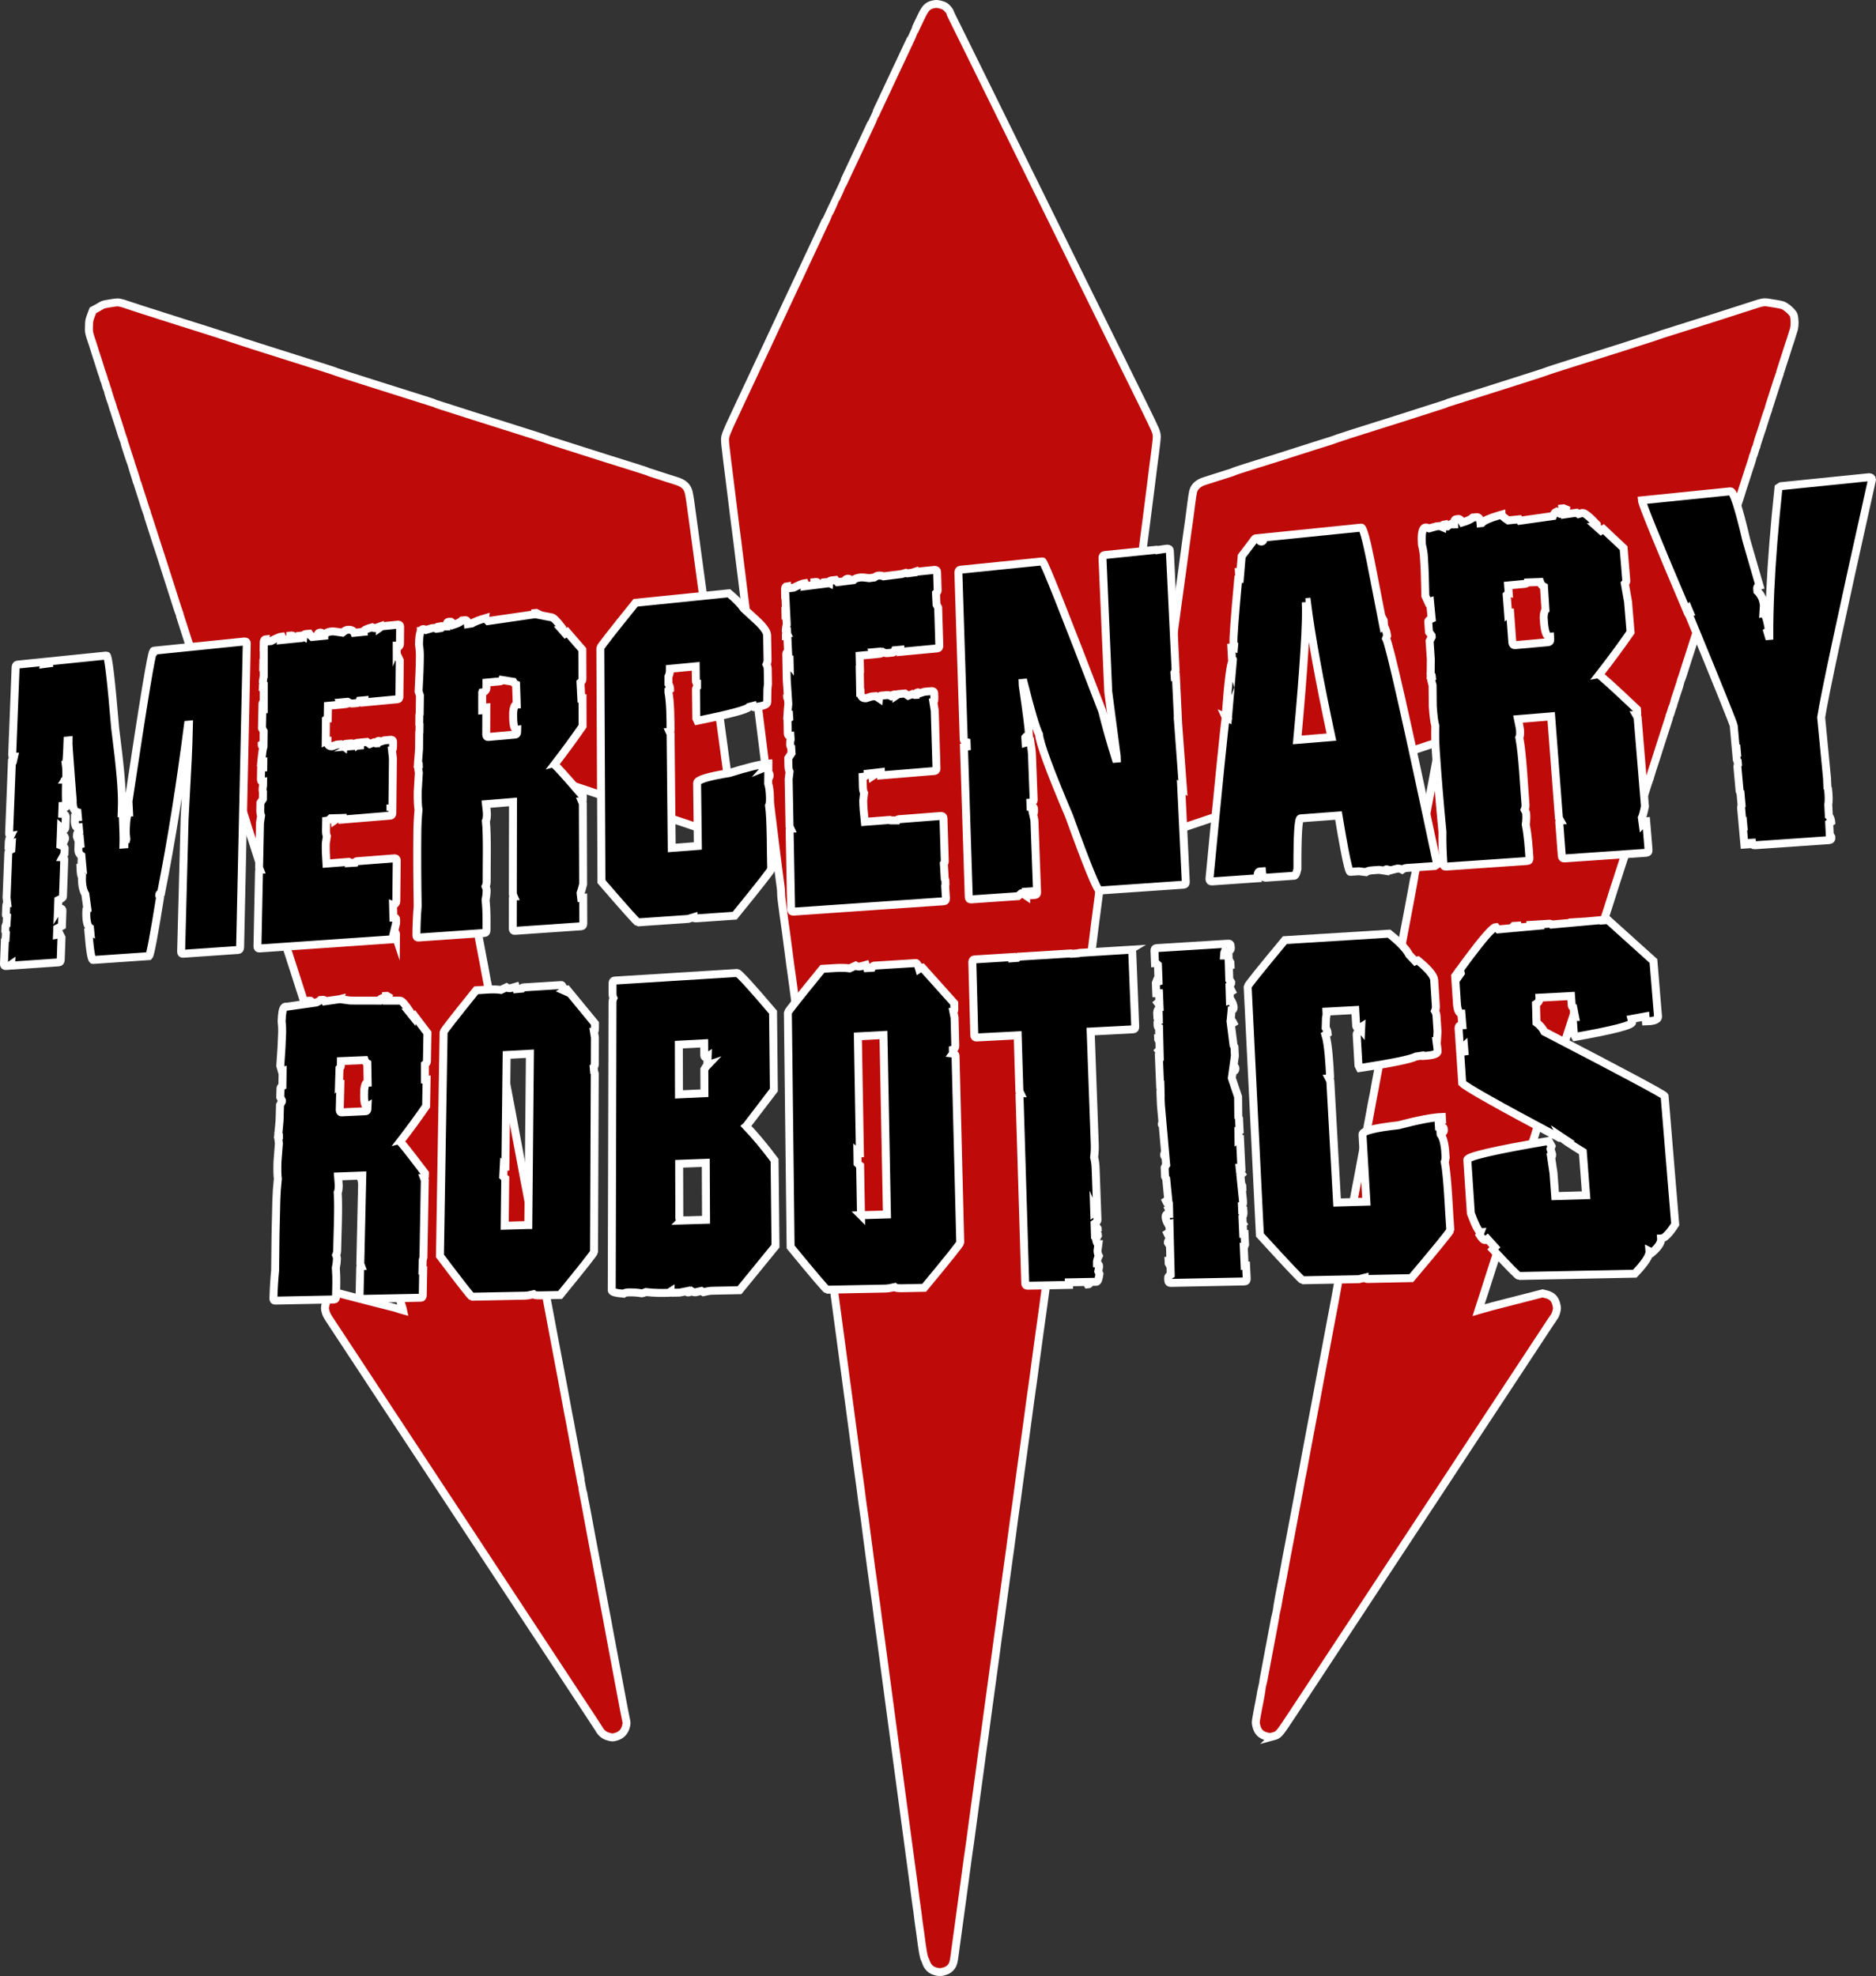 <?xml version="1.0" encoding="UTF-8"?>
<svg id="Layer_2" data-name="Layer 2" xmlns="http://www.w3.org/2000/svg" viewBox="0 0 2359.13 2484.78">
  <rect x="0" y="0" width="2359.13" height="2484.78" fill="#333333" stroke="none"/>
  <defs>
    <style>
      .cls-1 {
        fill: #bf0a0a;
        fill-rule: evenodd;
      }

      .cls-1, .cls-2 {
        stroke: #fff;
        stroke-miterlimit: 10;
        stroke-width: 10px;
      }
    </style>
  </defs>
  <g id="Stacked_Simplified" data-name="Stacked Simplified">
    <g>
      <path class="cls-1" d="M1601.47,2183.21c6.44-1.73,6.95-2.32,23.19-26.9,18.88-28.57,41.1-62.3,57.25-86.89,6.98-10.62,18.78-28.54,26.24-39.82,7.45-11.28,15.15-22.99,17.1-26.02,1.95-3.03,8.51-13.01,14.58-22.18,10.17-15.36,18.14-27.44,55.27-83.86,7.34-11.15,18.43-27.97,24.63-37.38,6.2-9.4,13.94-21.19,17.2-26.2,3.26-5.01,9.95-15.18,14.87-22.62,10.58-15.98,34.08-51.64,54.33-82.46,7.97-12.14,19.81-30.13,26.32-39.99,6.5-9.86,13.85-21.03,16.34-24.82,2.48-3.79,5.17-7.76,5.97-8.83.86-1.14,1.86-3.67,2.45-6.2.96-4.12.96-4.43,0-8.55-1.76-7.5-5.65-11.38-13.21-13.15l-4.36-1.02-10.26,2.68c-5.64,1.47-19.82,5.11-31.5,8.07-19.78,5.02-25.39,6.51-34.85,9.28l-3.68,1.08.72-2.3c2.43-7.72,3.75-11.81,4.15-12.78.25-.61,1.38-4.08,2.51-7.72,1.14-3.64,3.12-9.85,4.4-13.79,1.28-3.94,3.38-10.52,4.67-14.62,1.28-4.1,2.66-8.32,3.05-9.38.39-1.06,1.64-4.91,2.77-8.55,1.13-3.64,3.12-9.85,4.43-13.79,1.3-3.94,3.9-12.01,5.78-17.93,4.92-15.52,6.47-20.36,9.1-28.41,1.29-3.94,3.76-11.64,5.49-17.1,1.73-5.46,3.87-12.07,4.75-14.68.88-2.61,1.6-5.06,1.6-5.43s.35-1.46.77-2.42c.42-.96,1.82-5.09,3.09-9.18,1.28-4.1,2.52-7.94,2.77-8.55.25-.61,1.49-4.45,2.76-8.55,4.22-13.62,5.61-17.92,6.12-19.03.49-1.06.92-2.43,4.06-12.96.77-2.58,1.63-5.18,1.92-5.79.29-.61.94-2.72,1.46-4.69s1.11-3.83,1.32-4.14c.21-.3.7-1.79,1.09-3.31.39-1.52,1.02-3.5,1.39-4.41.65-1.58,4.13-12.38,7.19-22.34.79-2.58,1.65-5.18,1.9-5.79s1.5-4.45,2.76-8.55c1.27-4.1,3.37-10.67,4.67-14.62,4.71-14.27,7.93-24.32,8.57-26.75.36-1.37.98-3.23,1.39-4.14s1.14-3.14,1.63-4.96c.49-1.82,1.11-3.81,1.38-4.41s1.51-4.45,2.77-8.55c1.26-4.1,2.62-8.32,3.03-9.38.41-1.06,1.66-4.91,2.79-8.55,1.12-3.64,3.1-9.85,4.4-13.79,1.29-3.94,3.28-10.15,4.42-13.79,1.13-3.64,3.13-9.85,4.42-13.79,1.3-3.94,4.03-12.38,6.07-18.75,2.04-6.37,4.16-12.95,4.71-14.62.55-1.67,2.41-7.5,4.14-12.96,1.73-5.46,4.21-13.16,5.51-17.1,1.3-3.94,3.4-10.52,4.66-14.62,1.27-4.1,2.51-7.94,2.76-8.55s1.51-4.45,2.8-8.55c1.29-4.1,3.27-10.3,4.39-13.79,1.13-3.49,3.09-9.69,4.36-13.79,1.27-4.1,2.53-7.94,2.79-8.55.26-.61,1.62-4.83,3.03-9.38,1.41-4.55,2.77-8.77,3.03-9.38.26-.61,1.39-4.08,2.52-7.72,1.13-3.64,3.38-10.68,5.01-15.65,1.63-4.97,2.96-9.27,2.96-9.57s.34-1.32.76-2.28c.42-.96,1.81-5.09,3.09-9.18,1.28-4.1,2.93-9.23,3.65-11.4.73-2.17,1.32-4.25,1.32-4.61s.34-1.43.76-2.39c.42-.96,1.8-5.09,3.08-9.18,1.28-4.1,2.53-7.94,2.78-8.55.25-.61,1.5-4.45,2.77-8.55,3.27-10.54,5.44-17.2,6.05-18.48.29-.61.79-2.22,1.13-3.59.66-2.69,4.2-13.93,4.95-15.72.25-.61,1.38-4.08,2.51-7.72,1.13-3.64,3.1-9.85,4.38-13.79,1.29-3.94,3.88-12.01,5.77-17.93,1.89-5.92,4.15-12.94,5.04-15.61.88-2.67,1.61-5.15,1.61-5.52,0-.36.32-1.28.72-2.04.39-.76,1.18-3.11,1.74-5.22.57-2.11,1.36-4.47,1.76-5.24.4-.77.73-1.69.74-2.04,0-.61,4.07-13.65,4.96-15.91.85-2.16,4.42-13.58,4.42-14.15,0-.32.34-1.36.77-2.32.74-1.68,1.34-3.51,6.39-19.66,1.28-4.1,2.53-7.94,2.78-8.55.25-.61,1.48-4.45,2.75-8.55,1.27-4.1,3.37-10.67,4.68-14.62,1.31-3.94,3.91-12.01,5.79-17.93,5.21-16.4,6.51-20.43,9.94-30.89,1.74-5.31,4.21-13,5.49-17.1,1.28-4.1,3.39-10.67,4.7-14.62,1.31-3.94,3.41-10.52,4.68-14.62,1.27-4.1,2.52-7.94,2.78-8.55.26-.61.89-2.59,1.39-4.41.5-1.82,1.11-3.56,1.35-3.86s.61-1.42.83-2.48c.21-1.06,1.71-5.9,3.32-10.76,1.61-4.85,3.85-11.8,4.98-15.44,3.22-10.35,4.68-14.8,5.24-16,.28-.61,1.05-3.08,1.7-5.49.65-2.41,1.37-4.77,1.61-5.24.24-.47,1.48-4.21,2.76-8.3,4.39-14.08,5.61-17.93,6.07-19.03.25-.61,1.49-4.45,2.74-8.55,1.26-4.1,2.62-8.32,3.02-9.38,1.25-3.32,4.71-14.36,4.71-15.06,0-.36.32-1.28.72-2.04.39-.76,1.18-3.11,1.74-5.22.57-2.11,1.36-4.47,1.76-5.24.4-.77.73-1.71.74-2.09,0-.67,4.07-13.68,4.96-15.86.25-.61,1.19-3.46,2.09-6.34,5.1-16.32,6.38-20.3,7.08-21.87.42-.96.77-2.02.77-2.36s1.21-4.27,2.69-8.74c2.6-7.85,3.61-11.02,8.06-25.22,1.14-3.64,2.42-7.4,2.83-8.36.42-.96.76-2,.76-2.33s1.21-4.26,2.68-8.74c1.48-4.48,3.74-11.5,5.04-15.6,3.94-12.46,4.99-15.67,5.51-16.82.28-.61,1.02-3.03,1.66-5.38.64-2.35,1.49-5.08,1.88-6.07,1.57-3.9,2.15-9.95,1.49-15.55-.61-5.18-.7-5.42-3.24-8.51-2.77-3.37-7.88-7.4-11.08-8.74-1.06-.44-4.93-1.29-8.59-1.88-3.66-.59-8.39-1.35-10.5-1.69-4.54-.73-7.58-.24-16.01,2.58-6.17,2.07-28.35,9.2-47.16,15.17-6.83,2.17-17,5.4-22.62,7.18-5.61,1.78-17.03,5.38-25.37,7.99-19.34,6.05-28.53,9.04-30.61,9.94-.91.4-3.89,1.37-6.62,2.17s-8.56,2.66-12.96,4.14c-4.4,1.48-13.46,4.42-20.13,6.55-28.33,9.01-49.71,15.75-61.5,19.4-14.34,4.44-35.63,11.36-37.23,12.11-.61.28-4.33,1.54-8.27,2.78-3.94,1.25-10.89,3.48-15.44,4.95-4.55,1.47-15.1,4.84-23.44,7.47-8.34,2.64-19.39,6.15-24.55,7.8-5.16,1.66-10.12,3.22-11.03,3.48-.91.26-6.74,2.08-12.96,4.05-6.22,1.96-15.03,4.74-19.58,6.17-4.55,1.43-8.52,2.78-8.83,3.01-.3.23-3.53,1.35-7.17,2.49-3.64,1.14-11.46,3.64-17.38,5.56-5.92,1.92-15.84,5.1-22.06,7.07-6.22,1.97-16.52,5.24-22.89,7.27-6.37,2.03-14.19,4.48-17.38,5.46-19.23,5.9-53.37,16.96-55.43,17.97-.61.3-4.45,1.54-8.55,2.76-4.1,1.22-12.29,3.8-18.2,5.73-5.92,1.93-17.95,5.78-26.75,8.57-8.8,2.78-17.11,5.43-18.48,5.88-1.37.45-5.34,1.68-8.83,2.74-3.49,1.06-9.69,3-13.79,4.31-4.1,1.31-10.43,3.31-14.07,4.43-9.92,3.07-14.65,4.67-17.1,5.79-1.21.55-4.18,1.55-6.58,2.23-2.41.67-8.74,2.67-14.07,4.43-5.33,1.76-11.92,3.87-14.65,4.68-8.29,2.46-13.24,6.81-14.96,13.14-.43,1.57-1.38,7.58-2.12,13.34-2.36,18.43-4.08,31.22-4.39,32.73-.17.81-.94,6.31-1.72,12.23-1.93,14.78-3.8,28.71-5.48,40.82-1.97,14.21-3.92,28.51-5.85,42.75-2.53,18.68-4.21,31.06-5.69,41.92-.74,5.46-1.99,14.77-2.76,20.68-.78,5.92-1.54,11.38-1.71,12.14-.16.76-.93,6.22-1.71,12.14-.78,5.92-2.01,15.1-2.73,20.41-.72,5.31-1.93,14.24-2.69,19.86-5.45,40.27-7.22,53.28-8.81,64.81-.75,5.46-1.99,14.52-2.76,20.13-.76,5.61-2.15,15.79-3.08,22.62-.93,6.83-2.18,16.26-2.77,20.96-.59,4.7-1.36,9.96-1.71,11.69-.53,2.64-.48,3.78.34,7.17,1.77,7.36,6.18,11.69,13.67,13.44,4.26,1,4.34,1,9.23-.19,2.71-.66,7.21-2.1,10.01-3.19s30.29-10.39,61.1-20.67c30.81-10.28,60.36-20.19,65.67-22.03,5.31-1.84,26.78-9.06,47.71-16.04,20.93-6.98,45.26-15.1,54.06-18.04,8.8-2.94,17.86-5.94,20.13-6.66s4.76-1.63,5.52-2.03c1.47-.76,77.43-26.2,78.24-26.2.48,0-.1,4.17-1.72,12.41-.48,2.43-1.49,7.76-2.26,11.86-.77,4.1-2.14,11.42-3.05,16.27-.91,4.85-2.3,12.3-3.09,16.55-.79,4.25-2.03,10.83-2.76,14.62-.73,3.79-2.09,10.99-3.02,16-3.86,20.69-6.75,35.93-8.01,42.2-.49,2.43-1.37,7.36-1.97,10.97-.6,3.61-1.19,6.73-1.32,6.94-.13.21-.88,4.19-1.67,8.85-.79,4.66-1.52,8.61-1.64,8.79-.11.18-.87,4.05-1.69,8.59-.82,4.54-2.07,11.37-2.78,15.16-.71,3.79-1.92,10.25-2.68,14.34-.76,4.1-1.75,9.31-2.19,11.58-.44,2.28-1.46,7.61-2.25,11.86s-1.82,9.58-2.27,11.86c-.99,4.97-3.09,16.29-4.92,26.48-.74,4.1-1.72,9.37-2.19,11.72s-1.23,6.2-1.7,8.55c-.97,4.87-2.98,15.72-4.93,26.61-.74,4.1-1.71,9.31-2.16,11.58-.45,2.28-1.47,7.61-2.27,11.86-.8,4.25-1.81,9.58-2.26,11.86-.45,2.28-1.41,7.36-2.14,11.31-.73,3.94-2.1,11.27-3.03,16.27-.93,5.01-2.18,11.71-2.76,14.89-.58,3.19-1.43,7.65-1.89,9.93-.45,2.28-1.59,8.23-2.53,13.24-.94,5.01-2.08,10.96-2.53,13.24-.45,2.28-1.3,7.02-1.89,10.54-.59,3.52-1.2,6.75-1.36,7.17-.16.42-.92,4.25-1.68,8.49-.77,4.25-2,10.95-2.73,14.89-.74,3.94-2.08,11.14-2.97,16-.9,4.85-2.28,12.18-3.07,16.27-.79,4.1-1.92,10.05-2.5,13.24-.58,3.19-1.43,7.65-1.88,9.93-.45,2.28-1.72,9.1-2.82,15.17s-2.26,12.15-2.56,13.51c-.31,1.37-1.14,5.71-1.86,9.65-.72,3.94-1.95,10.52-2.74,14.62-.79,4.1-2.03,10.8-2.76,14.89-.73,4.1-1.7,9.31-2.14,11.58-.45,2.28-1.58,8.23-2.51,13.24-.93,5.01-2.06,10.84-2.5,12.96-.45,2.12-1.07,5.47-1.4,7.45-.79,4.83-3.68,20.32-4.68,25.1-.44,2.12-1.19,6.16-1.66,8.96-.47,2.81-.97,5.41-1.12,5.79-.25.67-1.62,7.98-4.39,23.58-.73,4.1-1.7,9.31-2.15,11.58-.45,2.28-1.48,7.61-2.28,11.86-.8,4.25-2.04,10.83-2.76,14.62-1.86,9.81-4.38,23.28-6.04,32.27-.78,4.25-1.8,9.58-2.25,11.86-.45,2.28-1.44,7.43-2.19,11.45s-1.98,10.6-2.73,14.62c-.75,4.02-1.99,10.66-2.74,14.76-.75,4.1-1.74,9.31-2.19,11.58s-1.58,8.23-2.52,13.24c-3.85,20.64-4.52,24.18-5.3,28.13-.45,2.28-1.44,7.49-2.19,11.58-.76,4.1-1.98,10.67-2.71,14.62-.73,3.94-1.96,10.65-2.74,14.89-.77,4.25-1.53,8.07-1.69,8.49-.16.42-.77,3.65-1.36,7.17-.59,3.52-1.44,8.26-1.89,10.54-.94,4.74-3.48,18.22-5.57,29.51-.78,4.25-1.8,9.58-2.25,11.86-.45,2.28-1.3,6.74-1.88,9.93s-1.42,7.65-1.87,9.93c-.45,2.28-1.46,7.61-2.26,11.86-.8,4.25-1.82,9.58-2.27,11.86s-1.31,6.99-1.91,10.48c-.6,3.49-1.56,8.7-2.14,11.58-.58,2.88-1.7,8.72-2.5,12.96-.8,4.25-1.82,9.58-2.28,11.86-.46,2.28-1.44,7.83-2.19,12.34-.75,4.51-1.47,8.37-1.6,8.58-.13.21-.74,3.22-1.35,6.69-.61,3.47-1.5,8.3-1.97,10.72-1.17,6.02-3.24,16.94-5.27,27.86-3.01,16.23-4.46,23.91-5.29,28.13-.45,2.28-1.32,6.98-1.93,10.45-.61,3.47-1.22,6.48-1.35,6.69-.13.21-.85,4.07-1.61,8.58-1.3,7.78-1.81,10.52-3.89,20.89-.49,2.43-1.41,7.47-2.05,11.2-1.14,6.66-1.15,6.87-.17,11.03,1.68,7.18,5.64,11.27,12.54,12.98,4.37,1.08,4.67,1.08,9.08-.1Z"/>
      <path class="cls-1" d="M774.61,2183.76c6.65-1.8,10.94-6.29,12.6-13.18.89-3.7.9-4.28.1-7.72-.47-2.05-1.62-7.76-2.54-12.69-.92-4.93-2.44-13-3.36-17.93-1.7-9.09-2.4-12.81-5.48-29.1-.94-5.01-2.32-12.33-3.05-16.27-4.09-21.9-4.81-25.73-5.57-29.51-.46-2.28-1.31-6.87-1.88-10.2-.58-3.34-1.42-7.93-1.87-10.2s-1.59-8.23-2.53-13.24c-.94-5.01-2.08-10.96-2.54-13.24-.46-2.28-1.3-6.87-1.88-10.2-.57-3.34-1.43-7.99-1.9-10.34-.47-2.35-1.24-6.2-1.71-8.55-.47-2.35-1.44-7.63-2.17-11.72-.72-4.1-1.58-8.69-1.9-10.2-.32-1.52-1.34-6.85-2.27-11.86-.93-5.01-2.06-10.96-2.52-13.24-.45-2.28-1.42-7.49-2.15-11.58-.73-4.1-1.97-10.8-2.76-14.89s-2.05-10.8-2.79-14.89c-.74-4.1-1.46-7.76-1.61-8.14-.14-.38-.78-3.84-1.41-7.69-.63-3.85-1.25-7.15-1.37-7.34-.12-.19-.84-3.93-1.6-8.31-.76-4.38-1.76-9.82-2.21-12.09-.46-2.28-1.47-7.61-2.26-11.86-.78-4.25-1.8-9.58-2.25-11.86-.46-2.28-1.42-7.56-2.15-11.74-.73-4.18-1.46-8.05-1.64-8.59-.17-.54-.79-3.82-1.38-7.29-.59-3.46-1.45-8.22-1.92-10.57-2.55-12.71-2.5-12.43-6.33-33.51-.91-5.01-2.04-11.09-2.51-13.51-2.51-12.89-4.07-21.12-7.71-40.68-1.83-9.81-4.5-23.97-6.11-32.41-.72-3.79-1.96-10.37-2.74-14.62-2.09-11.36-4.62-24.79-5.57-29.51-.46-2.28-1.32-7.09-1.92-10.69-.6-3.61-1.19-6.73-1.32-6.94-.13-.21-.86-3.96-1.62-8.34-.76-4.38-1.78-9.94-2.26-12.37-.48-2.43-1.35-6.9-1.92-9.93-2.82-14.97-4.55-24.1-5.3-27.86-.45-2.28-1.44-7.49-2.19-11.58-.75-4.1-2-10.8-2.77-14.89-.77-4.1-1.97-10.67-2.67-14.62-.7-3.94-1.66-9.03-2.13-11.31-.47-2.28-1.49-7.49-2.25-11.58-.77-4.1-2.14-11.42-3.05-16.27-.91-4.85-2.3-12.3-3.09-16.55-.78-4.25-1.8-9.58-2.25-11.86-.45-2.28-1.44-7.49-2.21-11.58-.76-4.1-1.98-10.67-2.72-14.62-.73-3.94-1.95-10.52-2.71-14.62-.76-4.1-1.75-9.31-2.2-11.58-.45-2.28-1.58-8.23-2.51-13.24-2.51-13.56-4.39-23.49-5.32-28.13-.45-2.28-1.3-6.87-1.88-10.2-.58-3.34-1.42-7.93-1.87-10.2-1.06-5.37-3.7-19.39-5.82-30.89-.92-5.01-2.04-10.84-2.49-12.96-.45-2.12-1.2-6.16-1.67-8.96-.47-2.81-.97-5.41-1.11-5.79s-.87-4.17-1.62-8.41c-2.92-16.49-4.16-23.2-4.44-23.94-.16-.42-.77-3.65-1.36-7.17-.59-3.52-1.56-8.88-2.17-11.92s-1.74-8.99-2.54-13.24-2.06-10.95-2.81-14.89c-.75-3.94-1.99-10.52-2.76-14.62-.77-4.1-1.76-9.31-2.2-11.58-.97-5-3.1-16.44-4.86-26.2-.71-3.94-1.69-9.16-2.17-11.58-.48-2.43-1.63-8.51-2.56-13.51-.93-5.01-2.05-10.84-2.49-12.96-.44-2.12-1.31-6.95-1.94-10.72-.63-3.77-1.24-7.01-1.36-7.2-.12-.19-.72-3.18-1.33-6.66-1.56-8.78-3.71-20.42-4.69-25.34-.94-4.73-3.48-18.19-5.57-29.51-.78-4.25-1.8-9.58-2.25-11.86-.45-2.28-1.44-7.49-2.19-11.58-.75-4.1-1.99-10.74-2.74-14.76-.75-4.02-1.98-10.6-2.73-14.62-.75-4.02-1.73-9.17-2.18-11.45-2.41-12.1-3.63-18.94-3.41-19.15.25-.25,74.81,24.55,79.21,26.35,3.12,1.28,18.66,6.51,73.64,24.78,23.97,7.97,47.42,15.83,52.13,17.48,8.94,3.14,63.3,21.32,74.74,25,11.03,3.55,52.32,17.59,53.5,18.19,1.49.76,8.69,3.03,12.28,3.87,2.48.58,3.49.54,6.89-.29,9.78-2.37,15.24-10.87,13.65-21.27-.71-4.65-2.62-18.39-5.01-36.07-.9-6.67-2.26-16.67-3.01-22.2-2.74-20.15-4.13-30.45-5.76-42.61-.91-6.83-2.3-17-3.08-22.62-2.59-18.69-4.12-29.96-5.45-40.27-.73-5.61-1.58-11.69-1.89-13.51s-.97-6.66-1.45-10.76c-.48-4.1-1-7.86-1.15-8.36-.15-.5-.88-5.59-1.62-11.31-.74-5.71-1.95-14.86-2.69-20.32-3.32-24.43-4.9-35.99-6.16-45.23-2.43-17.77-4.12-30.15-5.49-40.27-2.34-17.26-4.66-34.41-6.05-44.68-.74-5.46-1.98-14.52-2.76-20.13-.78-5.61-1.89-13.68-2.45-17.93-.57-4.25-1.46-9.46-1.99-11.58-1.89-7.57-6.49-11.71-16.24-14.61-3.19-.95-8.65-2.68-12.14-3.85-3.49-1.17-10.07-3.3-14.62-4.74-4.55-1.43-8.52-2.78-8.83-3-.3-.21-3.53-1.32-7.17-2.46s-7.61-2.41-8.83-2.82c-1.21-.41-8.29-2.64-15.72-4.94-7.43-2.3-16.12-5.02-19.31-6.04-3.19-1.02-12.62-4.01-20.96-6.64-8.34-2.63-20.38-6.48-26.75-8.55-6.37-2.07-14.56-4.67-18.2-5.77-3.64-1.1-7.12-2.23-7.72-2.52-2.27-1.07-26.2-8.81-53.78-17.41-6.1-1.9-22.97-7.23-41.92-13.25-6.22-1.97-16.15-5.16-22.06-7.08-5.92-1.92-13.73-4.42-17.38-5.56-3.64-1.14-6.87-2.26-7.17-2.49-.3-.23-4.27-1.59-8.83-3.02-11.66-3.65-40.89-12.88-68.95-21.78-29.52-9.35-45.22-14.41-46.33-14.92-1.98-.91-17.98-6.07-48.82-15.74-14.07-4.41-19.85-6.24-50.75-16.05-6.22-1.98-14.91-4.78-19.31-6.24-22.39-7.42-38.05-12.5-51.02-16.55-7.89-2.46-19.06-5.97-24.82-7.81-5.76-1.83-16.31-5.19-23.44-7.46-26.56-8.44-40.65-12.99-44.4-14.33-8.63-3.07-11.81-3.68-16-3.04-13.43,2.05-14.96,2.38-16.82,3.63-1.06.71-3.96,2.37-6.45,3.7l-4.52,2.41-2.37,6.34c-2.29,6.11-2.38,6.61-2.57,13.64-.19,7.27-.19,7.33,2.1,14.62,1.26,4.02,2.64,8.19,3.06,9.25.42,1.06,1.15,3.42,1.64,5.24.48,1.82,1.1,3.81,1.37,4.41.27.61,1.53,4.45,2.8,8.55,5.03,16.21,5.6,17.96,6.06,18.84.26.5.89,2.49,1.38,4.41s1.1,3.75,1.33,4.05.88,2.29,1.44,4.41c.56,2.12,1.34,4.48,1.73,5.24.39.76.71,1.69.71,2.06,0,.78,4.28,14.33,4.92,15.59.23.46.88,2.56,1.43,4.69.56,2.12,1.19,4.11,1.4,4.41s.8,2.04,1.31,3.86c.5,1.82,1.25,4.18,1.67,5.24.42,1.06,1.67,4.91,2.8,8.55,3.82,12.37,5.36,17.1,6.12,18.84.42.96.77,2,.77,2.31s.71,2.76,1.58,5.43,2.51,7.84,3.65,11.48c1.14,3.64,2.41,7.4,2.83,8.36.42.96.76,1.97.76,2.26s1.46,4.96,3.24,10.4c1.78,5.43,3.43,10.75,3.65,11.81.22,1.06.6,2.18.84,2.48.24.3.85,2.04,1.35,3.86.5,1.82,1.13,3.81,1.38,4.41.26.61,1.51,4.45,2.78,8.55,3.74,12.07,5.62,17.81,6.41,19.66.41.96.75,1.99.75,2.29s.72,2.75,1.61,5.43c1.66,5.03,4.38,13.51,10.79,33.56,2.04,6.37,3.91,12.08,4.16,12.69.25.61,1.37,4.08,2.48,7.72,1.11,3.64,3.08,9.85,4.38,13.79,1.3,3.94,3.42,10.52,4.71,14.62,1.29,4.1,3.28,10.3,4.41,13.79,1.13,3.49,3.11,9.69,4.39,13.79,1.28,4.1,2.68,8.23,3.11,9.18.43.96.78,2.03.78,2.39s.72,2.81,1.59,5.43c2.37,7.08,6.82,20.97,9.14,28.5,1.12,3.64,2.26,7.03,2.52,7.53.26.5.88,2.49,1.38,4.41.5,1.93,1.23,4.25,1.62,5.16.4.91,1.77,5.13,3.05,9.38,1.28,4.25,2.67,8.5,3.09,9.46.42.96.77,1.97.77,2.26s1.33,4.6,2.96,9.57c1.63,4.97,3.89,12.02,5.02,15.66,1.13,3.64,2.4,7.4,2.83,8.36.43.96.77,2.01.77,2.34,0,.62,4.15,13.8,4.97,15.78.25.61,1.51,4.45,2.8,8.55,1.29,4.1,3.54,11.11,5.01,15.6,1.47,4.48,2.67,8.45,2.67,8.83,0,.37.33,1.3.74,2.08.4.77,1.19,3.13,1.74,5.24.56,2.11,1.19,4.09,1.41,4.39.22.3.94,2.54,1.6,4.96.66,2.43,1.56,5.19,1.99,6.15.43.96.79,2,.79,2.32,0,.77,3.8,12.58,4.76,14.78.42.96.76,1.97.76,2.25s1.21,4.21,2.68,8.74c1.47,4.53,3.74,11.58,5.03,15.68,3.73,11.81,8.36,26.1,8.85,27.3.67,1.65,3.26,9.94,4.47,14.34.58,2.12,1.3,4.36,1.58,4.96.28.61.93,2.59,1.44,4.41.51,1.82,1.12,3.68,1.37,4.14.24.46,1.48,4.18,2.75,8.28,1.27,4.1,3.36,10.67,4.65,14.62,1.28,3.94,3.77,11.64,5.52,17.1,1.75,5.46,4.24,13.16,5.52,17.1,1.29,3.94,3.26,10.15,4.39,13.79,1.13,3.64,3.39,10.65,5.03,15.57,1.64,4.93,2.98,9.23,2.98,9.57s.34,1.4.76,2.35c.42.96,1.69,4.72,2.83,8.36,3.56,11.35,5.31,16.86,7.74,24.27,1.29,3.94,3.26,10.15,4.39,13.79,1.12,3.64,2.37,7.49,2.76,8.55.4,1.06,1.76,5.28,3.03,9.38,1.27,4.1,2.51,7.94,2.76,8.55.44,1.09,1.38,4.01,7.46,23.17,1.73,5.46,3.85,12.04,4.69,14.62.85,2.58,1.72,5.56,1.93,6.62.21,1.06.57,2.18.8,2.48.23.3,1.46,3.9,2.74,8,1.28,4.1,2.53,7.94,2.79,8.55.26.61,1.11,3.21,1.91,5.79,3.53,11.47,6.51,20.75,6.92,21.56.25.48,1.01,2.95,1.69,5.49.68,2.54,1.57,5.25,1.98,6.02.4.77.74,1.72.74,2.1,0,.38,1.09,3.98,2.41,8,4.4,13.34,6.84,21.07,7.25,23.02.22,1.06.72,2.42,1.1,3.03s1,2.48,1.38,4.14c.38,1.67.87,3.28,1.1,3.59s.82,2.04,1.33,3.86,1.13,3.81,1.4,4.41c.27.61,1.65,4.83,3.08,9.38,1.42,4.55,3.53,11.13,4.68,14.62,1.15,3.49,3.01,9.32,4.15,12.96,1.13,3.64,3.61,11.34,5.5,17.1,1.89,5.76,4.49,13.83,5.78,17.93,2.94,9.35,7.15,22.4,10.21,31.72,1.3,3.94,3.76,11.64,5.48,17.1,1.72,5.46,3.7,11.67,4.41,13.79.71,2.12,2.33,7.21,3.61,11.31,1.28,4.1,2.67,8.23,3.1,9.18.43.96.78,1.99.78,2.3,0,.55,1.7,5.97,6.34,20.23,1.28,3.94,3.27,10.15,4.41,13.79,1.14,3.64,2.42,7.4,2.83,8.36.42.96.76,2,.76,2.31s.71,2.76,1.58,5.43c.87,2.67,3.13,9.7,5.03,15.61,1.9,5.92,3.66,11.25,3.91,11.86.26.61.99,2.96,1.63,5.24.64,2.28,1.4,4.63,1.68,5.24.28.61.99,2.72,1.57,4.69,1.41,4.82,3.66,11.91,4.63,14.62.44,1.21.96,3,1.17,3.97l.38,1.77-4-1.11c-2.2-.61-4.17-1.21-4.38-1.34-.21-.13-13.88-3.7-30.37-7.94-16.5-4.24-32.55-8.38-35.68-9.21l-5.68-1.5-4.25,1c-7.44,1.74-11.35,5.66-13.1,13.12-.96,4.11-.96,4.44-.03,8.42.86,3.63,1.77,5.35,7.44,13.93,3.55,5.38,11.37,17.23,17.36,26.33,5.99,9.1,16.38,24.86,23.07,35.03,6.69,10.16,13.71,20.84,15.59,23.72,1.88,2.88,9.32,14.18,16.52,25.1,23.48,35.59,43.93,66.63,56.87,86.32,6.98,10.62,17.65,26.83,23.72,36.02,6.07,9.18,18.73,28.41,28.13,42.72,9.4,14.31,23.85,36.27,32.1,48.8,8.25,12.53,19.82,30.1,25.71,39.05,5.89,8.95,17.9,27.19,26.69,40.54,8.79,13.35,22.6,34.32,30.67,46.61,8.08,12.29,20.1,30.5,26.7,40.47,6.61,9.97,12.43,18.86,12.93,19.76,3.42,6.09,6.87,8.9,12.78,10.44,4.64,1.21,4.62,1.21,8.98.03Z"/>
      <path class="cls-1" d="M1187.2,2478.87c4.09-1.1,7.22-3.2,9.42-6.31,1.93-2.72,2.76-5.71,3.78-13.63.41-3.19,1.37-10.26,2.12-15.72s2.15-15.64,3.1-22.62c3.43-25.24,4.37-32.17,5.76-42.2,2.01-14.52,3.88-28.39,5.5-40.82.77-5.92,1.55-11.38,1.74-12.14s.92-5.97,1.64-11.58c1.27-9.99,2.39-18.27,5.75-42.75.92-6.67,2.28-16.6,3.02-22.06.74-5.46,1.99-14.52,2.76-20.13.78-5.61,2.02-14.92,2.77-20.68.75-5.76,1.49-11.1,1.65-11.86.16-.76.92-6.1,1.68-11.86,2.03-15.32,3.88-29.01,5.44-40.27,1.5-10.84,4.09-29.8,6.14-44.95.72-5.31,1.94-14.24,2.72-19.86.78-5.61,2.02-14.92,2.77-20.68.74-5.76,1.49-11.1,1.65-11.86.16-.76.92-6.09,1.69-11.86.76-5.76,2.01-14.95,2.76-20.41.75-5.46,1.97-14.4,2.7-19.86,3.53-26.29,4.17-30.99,4.43-32.27.15-.76.92-6.22,1.7-12.14.78-5.92,2.03-15.22,2.77-20.69.74-5.46,1.95-14.52,2.67-20.13.73-5.61,1.47-10.82,1.65-11.58.18-.76.97-6.34,1.76-12.41.78-6.07,2-15.25,2.71-20.41.71-5.16,1.93-14.09,2.71-19.86s2.05-14.95,2.81-20.41c.76-5.46,2.12-15.39,3.01-22.06.89-6.67,2.26-16.73,3.04-22.34.78-5.61,2-14.8,2.73-20.41.72-5.61,1.46-10.83,1.64-11.58.18-.76.94-6.09,1.68-11.86.74-5.76,1.98-15.07,2.76-20.68,1.78-12.87,3.71-27.1,5.49-40.54.77-5.76,1.52-11.1,1.68-11.86.16-.76.93-6.22,1.7-12.14,1.42-10.81,2.84-21.34,5.46-40.27.78-5.61,2.14-15.67,3.03-22.34.89-6.67,2.26-16.73,3.05-22.34.78-5.61,2.03-14.67,2.77-20.13.74-5.46,2.1-15.51,3.04-22.34.93-6.83,2.31-16.88,3.05-22.34.75-5.46,1.97-14.4,2.71-19.86s1.98-14.52,2.74-20.13c.76-5.61,2.14-15.67,3.06-22.34.92-6.67,2.17-16.11,2.77-20.96.6-4.85,1.23-9.32,1.39-9.93.27-1.04,1.02-6.49,4.37-31.99.76-5.76,1.52-11.08,1.7-11.82.18-.74.93-6.07,1.66-11.86.73-5.79,1.95-14.99,2.7-20.45.76-5.46,1.99-14.6,2.74-20.32.75-5.71,1.51-11.05,1.68-11.86.17-.81.95-6.31,1.73-12.23,1.36-10.36,2.44-18.33,5.45-40.27.77-5.61,2.03-15.04,2.79-20.96.76-5.92,1.5-11.13,1.64-11.58.14-.45.9-6.04,1.68-12.41s2.04-16.3,2.78-22.06c.74-5.76,1.83-14.45,2.41-19.31.59-4.85,1.45-11.43,1.92-14.62.47-3.19,1.36-10.01,1.99-15.17.62-5.16,1.75-14.22,2.51-20.13.76-5.92,1.97-15.47,2.7-21.24.73-5.76,1.94-15.32,2.69-21.24.75-5.92,1.77-13.98,2.27-17.93.5-3.94,1.27-9.9,1.71-13.24.44-3.34,1.29-10.16,1.88-15.17.59-5.01,1.32-10.47,1.64-12.14.31-1.67.95-6.76,1.42-11.31.47-4.55,1.09-9.51,1.38-11.03.29-1.52,1.02-7.2,1.64-12.63.61-5.43,1.25-10.39,1.4-11.03s.89-6.25,1.63-12.47c.74-6.22,1.98-16.15,2.75-22.06.77-5.92,2-15.72,2.72-21.79.72-6.07,1.46-11.65,1.64-12.41.18-.76.94-6.59,1.7-12.96.76-6.37,2-16.42,2.76-22.34,2.17-16.91,4-31.34,5.47-43.21.75-6.02,1.49-11.6,1.66-12.41.17-.81.8-5.93,1.41-11.39.6-5.46,1.36-11.42,1.67-13.24.32-1.82,1.08-7.53,1.7-12.69.62-5.16,1.71-13.97,2.42-19.58,2.03-15.98,4.61-36.23,6.12-47.99.76-5.92,1.86-14.73,2.44-19.58.58-4.85,1.44-11.43,1.9-14.62s1.36-10.01,1.99-15.17c1.15-9.42,2.73-21.92,5.25-41.37.75-5.76,1.95-15.44,2.67-21.51.72-6.07,1.57-12.52,1.88-14.34.31-1.82,1.11-8.2,1.77-14.17,1.18-10.6,1.18-10.96.22-14.88-.98-4-3.96-10.26-30.16-63.35-13.1-26.56-21.82-44.22-34.81-70.6-5.6-11.38-15.03-30.49-20.94-42.47-5.91-11.98-14.91-30.23-19.99-40.54s-14.2-28.81-20.25-41.09c-6.06-12.29-14.13-28.67-17.93-36.41-3.8-7.74-12.62-25.61-19.58-39.71-6.96-14.11-15.96-32.35-19.99-40.54-4.03-8.19-11.79-23.95-17.24-35.03-9.35-18.99-15.96-32.38-40.66-82.46-5.69-11.53-12.05-24.38-14.14-28.56-2.09-4.18-3.81-7.86-3.81-8.18,0-1.15-3.46-5.37-5.71-6.98-2.83-2.01-9.45-3.71-12.67-3.26-8.9,1.25-12.03,4.04-17.57,15.68-2.13,4.47-5.09,10.68-6.58,13.8-1.49,3.12-2.7,5.76-2.7,5.87s-1.51,3.39-3.36,7.29c-1.85,3.9-4.23,8.96-5.3,11.23s-2.87,6.12-4.02,8.55c-1.14,2.43-2.76,5.9-3.6,7.72-1.52,3.32-5.17,11.06-9.1,19.31-1.89,3.96-4.16,8.84-7.98,17.1-.7,1.52-2.45,5.24-3.9,8.27-1.44,3.03-3.47,7.35-4.5,9.58-1.03,2.24-3.23,6.9-4.88,10.36-1.65,3.46-3,6.38-3,6.49s-1.5,3.36-3.33,7.22c-1.83,3.87-4.66,9.92-6.28,13.44s-4.36,9.39-6.09,13.03c-3.32,6.98-6.02,12.72-8.57,18.2-7.74,16.63-9.24,19.82-13.03,27.74-1.93,4.03-3.51,7.43-3.51,7.55s-1.86,4.1-4.14,8.85c-2.28,4.75-4.14,8.72-4.14,8.83s-1.86,4.07-4.14,8.83c-2.28,4.75-4.14,8.72-4.14,8.82s-1.46,3.24-3.24,6.98c-1.78,3.74-3.86,8.17-4.62,9.84-.76,1.67-2.55,5.52-3.98,8.55-1.43,3.03-3.17,6.76-3.88,8.27-.71,1.52-2.57,5.49-4.14,8.83-1.57,3.34-3.61,7.68-4.53,9.65-.92,1.97-2.61,5.57-3.76,8-2.42,5.13-6.16,13.14-7.97,17.1-2.81,6.14-5.93,12.77-6.62,14.07-.4.76-3.26,6.84-6.36,13.51-6.76,14.55-13,27.88-16.39,35.03-1.37,2.88-3.97,8.47-5.78,12.41s-4.23,9.16-5.39,11.58c-1.16,2.43-2.85,6.03-3.76,8-1.51,3.28-5.5,11.75-9.48,20.13-1.52,3.19-4.81,10.26-7.45,16-.7,1.52-2.51,5.36-4.03,8.55-3.79,7.96-7.66,16.18-9.48,20.13-.84,1.82-2.39,5.17-3.46,7.45-2.62,5.6-4.72,10.1-10.1,21.64-2.56,5.5-4.98,11.58-5.52,13.89-1.17,4.98-1.34,3.27,6.1,62.38,3.29,26.09,4.22,33.63,5.52,44.68.75,6.37,1.51,12.23,1.68,13.03s.91,6.5,1.65,12.69,1.95,16.08,2.7,22c.75,5.92,1.98,15.72,2.75,21.79.76,6.07,2.01,16.24,2.77,22.62.76,6.37,1.53,12.44,1.72,13.48.19,1.04.96,7,1.72,13.24.76,6.24,1.95,15.93,2.66,21.54.71,5.61,1.92,15.67,2.71,22.34.78,6.67,1.56,12.69,1.71,13.36.16.68.91,6.38,1.66,12.69.75,6.3,2,16.42,2.77,22.49,1.42,11.24,2.74,21.76,5.8,46.33,2.36,18.98,4.09,32.77,5.73,45.78.76,6.07,2,16.22,2.76,22.55.75,6.34,1.51,12.17,1.68,12.96.17.79.93,6.66,1.69,13.03.76,6.37,2.01,16.55,2.77,22.62,2.57,20.38,4.07,32.47,5.46,44.13.76,6.37,1.52,12.33,1.7,13.24.18.91.92,6.62,1.66,12.69s1.63,12.89,1.99,15.17c.36,2.28.61,5.63.55,7.45s.28,6.16.76,9.65c.47,3.49,1.46,11.06,2.2,16.82.74,5.76,1.48,11.1,1.64,11.86.16.76.93,6.22,1.7,12.14.77,5.92,2.02,15.35,2.77,20.96.75,5.61,1.85,14.05,2.43,18.75.58,4.7,1.32,9.91,1.64,11.58.32,1.67,1.21,8,1.96,14.07.76,6.07,2,15.62,2.76,21.24,2.69,19.82,4.06,30.18,5.46,41.09.78,6.07,1.54,11.65,1.7,12.41.16.76.92,6.22,1.69,12.14.77,5.92,2,15.22,2.74,20.68.73,5.46,1.95,14.52,2.71,20.13.76,5.61,2.14,15.91,3.07,22.89,3.7,27.62,4.41,32.93,5.78,43.02.78,5.76,2.03,15.07,2.76,20.68s2.09,15.79,3.02,22.62c.93,6.83,2.3,17,3.04,22.62.74,5.61,1.97,14.8,2.73,20.41.76,5.61,2.14,15.91,3.08,22.89.93,6.98,2.31,17.28,3.07,22.89.75,5.61,1.98,14.8,2.73,20.41.75,5.61,1.97,14.67,2.73,20.13.75,5.46,2.12,15.64,3.05,22.62.92,6.98,2.3,17.28,3.07,22.89.76,5.61,1.99,14.8,2.74,20.41,1.45,10.99,3.09,23.22,5.8,43.3.94,6.98,2.32,17.22,3.05,22.75,2.53,18.98,4.04,30.22,5.75,42.89,3.79,28.01,5.18,38.49,8.22,61.78.63,4.85,1.65,12.3,2.27,16.55,1.17,8.09,2.02,14.57,3.85,29.23.61,4.85,1.36,10.19,1.68,11.86s1.06,6.88,1.64,11.58c.58,4.7,1.82,14.26,2.76,21.24,1.99,14.73,3.85,28.89,5.45,41.37.62,4.85,1.38,10.19,1.68,11.86.3,1.67,1.07,7.25,1.69,12.39.63,5.15,1.26,9.86,1.41,10.48.29,1.2,2.39,17.1,4.11,31.18.58,4.7,1.32,10.04,1.65,11.86.33,1.82,1.07,7.16,1.65,11.86.58,4.7,1.32,10.29,1.64,12.41.32,2.12,1.09,7.83,1.71,12.69.62,4.85,1.74,13.29,2.48,18.75.75,5.46,1.96,14.52,2.7,20.13.74,5.61,2.12,15.91,3.05,22.89.94,6.98,2.32,17.28,3.08,22.89.75,5.61,1.98,14.8,2.72,20.41.74,5.61,1.98,14.8,2.75,20.41.77,5.61,2.15,15.91,3.08,22.89,1.93,14.62,3.73,28.12,5.76,43.02.78,5.76,2.02,14.95,2.74,20.41.73,5.46,2.09,15.64,3.04,22.62.94,6.98,2.33,17.28,3.08,22.89.75,5.61,1.97,14.67,2.71,20.13s1.97,14.89,2.73,20.96c.76,6.07,1.63,12.27,1.92,13.79s.92,6.23,1.39,10.48c.47,4.25,1.11,9.09,1.43,10.76.32,1.67,1.05,6.88,1.63,11.58,2.33,18.88,4.11,28.84,5.47,30.61.23.3.89,1.92,1.45,3.59,2.17,6.42,6.21,10.22,12.49,11.77,4.44,1.1,5.76,1.08,10.16-.1Z"/>
    </g>
    <g>
      <path class="cls-2" d="M308.01,806.55l-114.24,11.64c-.77.08-1.17.6-1.2,1.54-1.92.2-12.19,62.43-30.99,187.85l.72,14.44c-2.32.2-3.71,7.57-4.16,22.14-.07,2.35.18,6.04.75,11.04l-.14.57c-1.43.28-2.2,2.28-2.31,6l-1.16.09c.22-7.3-.13-20.85-1.07-40.61-.38.03-.77.11-1.16.2l.18-5.92c.76-20.62-2-49.85-8.4-99.98-5.11-61.2-8.7-91.49-10.79-91.28l-70.41,7.18-2.31,1.64.13,1.07-6.13.81.41-2.71-33.72,3.44c-1.31.13-2.09,1.15-2.35,3.04l-4.33,110.23c-.09,2.3.91,2.7,2.25,2.64l-.45,1.99-.84-.46-1.24,2.95-.31,8h0s-3.29,83.61-3.29,83.61c-.08,1.92.64,2.82,2.16,2.69-1.64,3.25-2.5,6.19-2.61,8.83l-.11,2.88c1.48-.32,2.75-.68,3.83-1.08l-.46,7.07c-2.45,1.19-3.71,2.56-3.77,4.11l-2.22,56.48.85,7.18c-.76.06-1.2,1.54-1.31,4.45l-.4,10.19c-.02.42.47.95,1.44,1.58l-.66,10.27c-.66.4-1.14,1.17-1.35,2.73l-.23,5.84c.28.77.58,1.46.9,2.07l-.57,8.79-.79.83-1.15,29.3c-.08,1.96.64,2.88,2.17,2.78l4.58-.32,2.35-1.63c-.04.98.32,1.44,1.09,1.39l58.76-4.06c1.54-.11,2.35-1.14,2.42-3.11l.98-28-2.16-4.25c-1.19.09-2.35.25-3.49.49l.3-7.86,5.87-3.09.67-19.07c.06-1.71-.68-2.63-2.2-2.76l-1.15.09c-.93.07-1.7.59-2.3,1.55l.46-12.22c3.83-1.79,5.78-3.21,5.82-4.23l1.64-46.67c.06-1.69-.67-2.6-2.2-2.72l2.45-4.54.25-7.26c.03-.96-1.77-2.19-5.37-3.69l.23-6.02,2.06-.17,2.25,1.26,1.25-2.99.05-1.45c.02-.48-1.43-2.77-4.34-6.86-.31.14-.61.28-.9.41l.23-6.24,3.07,2.74c1.53-.13,2.33-1.15,2.4-3.09l.46-13.02c.08-2.4-1.4-3.72-4.43-3.94l.36-10.1c1.53-.13,2.26.77,2.19,2.69l2.34-1.64c-.37-11.23-.46-19.36-.28-24.39.23-8.82,1.15-19.19-.13-28.62.76-.07,1.5-10.13,2.2-30.16l1.14-.11c-.11,3.09.9,18.39,3.03,45.97h0l.02.2c.32,4.15.67,8.56,1.04,13.26v.05c.4,4.99.82,10.28,1.27,15.9-.31,8.9,1.68,13.86,5.96,14.91l.56,6.14-3.83.32c-.38,6.48.31,12.3,3,12.74.67-.05,1.33-.11,2-.18l.46,5.02c-1.78,1.12-2.7,2.4-2.75,3.86l-.1,2.9,1.05,2.81c.92-.14,1.79-.29,2.63-.43l.65,7.12c-1.24.29-2.04.45-2.37.48l-.2,5.82c-.12,3.58,1.17,6.25,3.87,8.01l1.29,14.19-1.29-.73c-.03.97-.44,1.49-1.2,1.55.31,7.74.95,11.57,1.92,11.5-.32,9.52,1.08,16.83,4.2,21.94l2.63,19.11-1.31.91c-.62,11.39.8,20.02,4.52,22.36l.08.56.36,3.91-1.2-.69c-.03.98-.44,1.5-1.21,1.56,1.93,23.44,3.87,35.11,5.82,34.98l70.42-4.86c1.62-1.6,6.24-26.18,13.85-73.59l-1.1-2.87c.05-1.72.86-2.77,2.44-3.13,12.73-64.21,24.01-134.72,33.83-211.37l1.17-.11c-.97,40.2-1.23,38.24-5.43,118.08l-4.39,167.22c-.05,2,.71,2.93,2.3,2.83l69.4-4.79c1.6-.11,2.43-1.17,2.47-3.17l8.37-382.15c.04-1.67-.73-2.55-2.29-2.63ZM81.61,980.36l-.2-2.44c.16.73.37,1.41.65,2.05-.17.01-.32.15-.46.39Z"/>
      <path class="cls-2" d="M497.92,1177.76l.03-3.05c.02-1.78-.8-2.74-2.46-2.88l2.6-10.85.05-4.57c.02-1.77-.8-2.73-2.45-2.87l-1,.07-.4-15.33.31.13c2.5-1.7,3.75-3.31,3.77-4.83l.54-51.51c.02-1.76-.8-2.7-2.44-2.83l-48.04,3.72c-.61.05-1.24.66-1.86,1.83l-5.56.34.04-.1-2.43-1.31-28.11,2.18c-.77-11.92-.99-17.82-.82-25.35l1.36-9.06c-.79-1.67-1.15-4.13-1.1-7.36l.19-11.92c1.95-.16,3.93-1.25,5.92-3.27l4.77-.14c.09.79.18,1.62.25,2.52l2.46-1.69-.14-.9,7.45-.22-.03,2.01,60.05-4.93c1.64-.13,2.47-1.2,2.5-3.2l.74-68.66-1.11-10.29c.81-.07,1.25-2.09,1.29-6.05l.05-4.45c.02-1.73-.79-2.64-2.42-2.75l-8.57.77-6.13,2.03c.01-.98-.39-1.44-1.2-1.37-1.43.13-2.25,1.19-2.48,3.18-.82.07-2.03-.31-3.64-1.15l-4.9,1.92-3.62-2.63-7.31.66-2.45,1.7c.01-.98-.39-1.44-1.2-1.37-1.82.16-3.46.81-4.88,1.91-1.41-.85-3.02-1.2-4.84-1.04l-6.07.55c-1.42.13-2.24,1.19-2.47,3.17l-3.59-2.62-4.85.44-6.07,2.02c-4.03.36-6.01-1.91-5.93-6.82-.82.03-1.53.1-2.11.38l.28-27.42c.58-.5,1.33-.79,2.27-.88l.25-16.12,15.68-1.48c.01-.68-.18-1.57-.55-2.69l5.42-.5-.04,2.73c2.14-.1,4.36-.63,6.07-2.04,1.4.85,3.01,1.18,4.82,1.01l6.06-.57c.82-.08,1.61-1.05,2.36-2.9l6.16-.56-.03,2.66,41.43-3.9c1.63-.15,2.46-1.21,2.48-3.18l.47-45.57-3.84-8.11v-7.6l.35-.03c2.45-1.71,3.69-3.29,3.7-4.75l.23-21.91c.02-1.7-.79-2.59-2.4-2.67l-20.63,2.11-2.44,1.7.02-1.45-6.07,2.07c-.81.08-2.01-.28-3.61-1.08-7.27,1.95-10.91,3.78-10.93,5.47,0,.1,0,.18.01.27l-11.6,1.15c-1.24-2.93-4.18-4.17-8.84-3.7-1.4.14-3.42,1.32-6.05,3.51-7.38-1.18-11.77-1.69-13.16-1.55-5.8.59-9.01,2.36-9.65,5.32v.17s-2.67.27-2.67.27c.19-.45.29-.99.3-1.64.03-1.68-.76-2.57-2.35-2.65-1.95.1-3.29.4-3.63,3.26l-.03,1.59-7.02.7c-1.48-1.34-2.71-2.7-3.65-4.09l-4.77.49c-1.39.14-2.21,1.19-2.44,3.13l-2.36-1.2-2.38.24-.05,2.99-5.88.59c-1.66-2.76-2.85-4.12-3.56-4.04l-2.38.24-.08,4.33,2.38-.24v.08s-12.34,1.23-12.34,1.23c.16-.46.32-.97.49-1.54l-1.13-2.76c-2.23.23-6.72,2.13-13.47,5.7l-5.16.51c-1.04-.86-1.56-1.76-1.54-2.72-1.38.14-2.19,1.18-2.42,3.12l-.15,7.2h.15s0,18.69,0,18.69l-.54.05-.12,5.78c.22-.01.44-.03.65-.05v12.07c-.41,1.39-.75,3.16-1.01,5.33l-.03,1.45,1.04,2.57v.22c-1.35.16-1.12,1.76-1.16,3l1.16-.11v18.86c-1.05,1.05-1.59,2.06-1.61,3.01l-.09,4.36,1.19-.11c.18-.07.35-.16.51-.25v3.1l-1.76.17-.48,23.3,2.09,3.79-.16,15.02-2.35,1.63c-.04,1.94.72,2.84,2.3,2.71v.06c-.84,2.32-1.76,8.71-2.75,19.18l2.55-.23-.04,3.35c-1.16.79-2.03,1.22-2.61,1.27l-.36,17.61c-.05,2.55,1.18,2.84,2.74,2.71l-.06,5.21c-.34,1.24-.53,2.94-.57,5.1-.02,1.14.14,2.04.49,2.71l-.1,8.97-3.12,4.73-.18,8.85c-.07,3.2.28,5.63,1.04,7.28l-1.38,8.97-1.16,56.39,1.14,2.88c-.8.06-1.21.59-1.23,1.58l-1.95,94.37c-.04,2.01.74,2.96,2.36,2.85l169.26-11.68c1.66-.11,2.5-1.19,2.52-3.23ZM490.95,1016.6h.03s-.03,2.99-.03,2.99v-2.99ZM446.74,937.21l6.08-.55v.71s-7.6.59-7.6.59l1.52-.75ZM498.92,811.85c.12,0,.25,0,.38,0l-.38.93v-.92ZM331.04,965.15l-.24.02.03-1.47.23-.06-.02,1.51Z"/>
      <path class="cls-2" d="M526.11,1178.86l83.11-5.74c1.69-.12,2.54-1.2,2.55-3.26.06-12.91.31-24.12-1.12-38.35.86-4.15,1.3-8.27,1.31-12.36,0-1.02-.42-2.52-1.25-4.5.85-1.84,1.28-3.92,1.29-6.22-.14-19.03,1-56.38-.97-76.06.84-1.58,1.28-4.65,1.29-9.19,0-1.01-.4-5.01-1.21-12.01l34.01-2.8-.21,116.04,1.27,2.98c-.85.06-1.27.61-1.27,1.63l-.07,38.54c0,2.06.84,3.03,2.55,2.91l83.51-5.76c1.72-.12,2.58-1.21,2.58-3.29l-.11-32.61-2.58.19-.71-6.02c.89-2.37,1.97-6.1,3.23-11.2l-.35-101.48-1.29-2.95c.85-.07,1.28-.61,1.28-1.63l-.02-4.58c-22.88-26.52-34.78-39.67-35.84-39.57,13.33-17.3,25.17-33.48,35.54-48.51l-.12-34.68c-.43.04-.94.06-1.48.07l-1.07-20.25c1.64-1.36,2.47-2.65,2.47-3.86l-.13-37.42-19.04-21.98-2.4,1.65-4.69-5.38c.26-.04.51-.08.77-.1v-1.49c-6.94-9.2-11.56-13.67-13.86-13.44l-16.49-3.19.18-1.07-2.5-1.22-1.25.13v1.48s-59.52,8.66-59.52,8.66c-1.82-1.71-2.73-2.98-2.73-3.8-8.13,2.38-14.01,4.65-17.64,6.81l-4.73.71c-.31-3.45-1.5-5.08-3.58-4.87l-3.7.38c-1.86,1.9-5.56,3.74-11.11,5.53-1.21-2.81-2.43-4.15-3.66-4.02l-2.46.25c-1.64.17-2.47,2.21-2.5,6.11-.82.08-1.22-.36-1.22-1.34-1.31.13-3.14,1.14-5.48,3.01l-1.98.3c-.63-.38-1.01-1.19-1.13-2.43-1.38.14-2.19,1.14-2.44,2.96l-.36.05-2.12-1.06-3.68.37-7.36,2.21c-1.63-.81-2.85-1.17-3.66-1.09-1.11.11-2.03.95-2.77,2.49h-.01s0,.03,0,.03c-1.44,3-2.2,8.65-2.27,17,.77,5.05,1.13,9.9,1.09,14.55-.09,12.12-.61,25.85-1.62,44.28l1.7,5.07-.32,23.22c-.27.38-.41.77-.41,1.17l-.1,11.86.33.58-.13,9.25-.3.56-.18,20.82-1.39,17.99c.82-.07,1.23.39,1.22,1.38l-1.23.11c-.03,2.98.35,6.44,1.14,10.34l-1.45,24.04c-.1,10.75.25,18.22,1.04,22.4-.91,9.59-1.41,19.15-1.49,28.69-.27,29.12-.13,59.61.42,92.36-.93,10.99-1.45,23.24-1.57,36.74-.02,2.04.8,3,2.47,2.89ZM606.38,870.7l1.52-.14c2.5-1.72,3.75-3.33,3.75-4.81l.03-7.43,17.45-1.66c1.15-.11,1.9-.67,2.26-1.66l14.06,2.29c.8,1.54,1.97,2.65,3.52,3.35l.87,25.39-.74.07c-1.88.17-3.14,3.28-3.78,9.32-.11,8.92-.26,22.63,4.99,22.02-.08,2.72.61,5.97-2.52,6.23l-33.86,3.03c-1.46.13-2.29-.79-2.49-2.77l.13-34.36-1.25.12-3.75,3.33-.19.02v-22.32Z"/>
      <path class="cls-2" d="M865.43,1155.44l6.6-2.03c.01,1.05,1.34,1.48,3.99,1.3l47.87-3.3c30.42-37.43,45.74-56.95,45.94-58.54-.59-17.27-.14-62.77-2.72-79.84.86-1.63,1.25-4.79,1.17-9.46-.14-7.97-.9-14.11-2.27-18.43l.07-6.69c1.16-.56,1.74-1.51,1.71-2.89l-.03-1.55c-.02-1.12-.56-1.89-1.61-2.32l.09-8.43-3.23,1.3c.64-.73,1.7-1.17,3.23-1.3l-.05-3.1c-10.41.88-26.71,4.83-48.89,11.85-27.19,4.33-40.71,8.55-40.66,12.66l.95,79.05-32.86,2.51-1.44-143.25-1.33-2.94c.86-.08,1.29-.62,1.28-1.64-.01-14.22-.23-36.01-2.64-47.94v-2.35l2.12-1.45c-.02-2.27-.73-4.48-2.12-6.63v-9.29c1.28-2.12,1.91-5.39,1.86-9.82l32.42-3.07.22,18.21c.03,1.74.62,2.45,1.5,2.7v5.04c-.92,1.15-1.38,2.12-1.38,2.91l.44,36.59,1.34,2.94c40.69-8.16,62.46-13.98,65.15-17.43l4.81-1.23c.21.9.47,1.43.78,1.58,11.45-1.03,17.16-3.08,17.1-6.16l.24-16.62.68-6.51-.32-18.36c-.04-2.29-.52-4.29-1.43-5.99.85-1.86,1.25-3.94,1.21-6.23l-.53-30.47c-.07-4.15-4.01-9.96-11.79-17.43h0s-.07-.06-.07-.06c-1.32-1.26-2.75-2.58-4.29-3.93l-13.22-12.12c-3.68-5.48-9.92-11.9-18.69-19.26l-117.37,11.95c-29.34,36.32-44.1,55.22-44.3,56.74l1.41,293.85c29.22,33.92,44.59,51.09,45.9,51.25l63.15-4.36Z"/>
      <path class="cls-2" d="M993.38,925.25l.61-.05.3,4.62c-.52,1.32-.76,3.41-.7,6.27.03,1.74.49,2.94,1.35,3.63l.48,7.32-4.17,6.34.18,9.32c.06,3.37.56,5.93,1.48,7.66l-1.16,9.45,1.12,59.38,1.4,3.03c-.9.07-1.33.63-1.31,1.67l1.87,99.43c.04,2.12.96,3.11,2.76,2.99l189.24-13.06c1.85-.13,2.75-1.26,2.69-3.41-.1-1.5.05-3.01-.24-4.17l-.69-11.69.39-1.85-.15-4.82c-.03-.94-.28-1.66-.77-2.16l-1.13-19.2c.79-.93,1.19-1.83,1.17-2.7l-1.65-54.3c-.06-1.85-1.01-2.84-2.86-2.97l-53.71,4.16c-.58.05-1.15.52-1.71,1.43h-8.07l-1.17-.58-31.41,2.43c-1.37-12.55-1.88-18.75-2.02-26.7l1.13-9.55c-.95-1.76-1.47-4.34-1.55-7.75l-.31-12.56c2.26-.19,4.5-1.41,6.71-3.7,0-.13-.01-.26-.03-.4l4.98-.57c.2,1.12.39,2.33.57,3.67l2.68-1.79-.44-2.2,8.54-.99.11,4.09,67.1-5.51c1.55-.13,2.41-.96,2.61-2.48h0v-.02c.03-.27.05-.56.04-.89l-2.16-72.33-1.7-10.83c.91-.08,1.31-2.2,1.18-6.37l-.14-4.69c-.05-1.82-1-2.78-2.83-2.88l-9.57.86-6.78,2.17c-.03-1.04-.5-1.52-1.41-1.44-1.59.14-2.47,1.27-2.64,3.36-.91.08-2.29-.31-4.13-1.19l-5.41,2.05-4.17-2.75-8.16.73-2.68,1.8c-.03-1.03-.5-1.51-1.4-1.43-2.04.18-3.84.87-5.39,2.04-1.61-.89-3.43-1.25-5.47-1.07l-6.77.61c-1.58.14-2.46,1.26-2.63,3.35l-4.14-2.74-5.41.49-6.72,2.16c-4.5.4-6.81-1.97-6.94-7.14-.17,0-.33.02-.49.03l-.53-29.36c.1-.01.2-.04.3-.05l-.41-16.96,17.5-1.65c-.02-.69-.25-1.6-.69-2.71l6.01-.55.07,2.76c2.36-.11,4.85-.68,6.71-2.18,1.6.88,3.42,1.23,5.45,1.03l6.76-.64c.89-.08,1.72-1.07,2.48-2.94l6.93-.63.07,2.68,46.25-4.36c1.82-.17,2.7-1.29,2.64-3.36l-1.46-47.96-2.04-3.73-.69-14.26c1.41-1.27,2.11-2.46,2.08-3.58l-.7-23.05c-.05-1.79-.99-2.72-2.81-2.79l-23.03,2.35-1,.68-1.68.21-.02-.62-3.04,1-6.11.77c-.5-.17-1.05-.4-1.65-.67-2.02.53-3.78,1.04-5.29,1.55l-22.66,2.86c-1.76-.85-4.1-1.14-7.04-.84-1.21.12-2.82.91-4.8,2.33l-6.26.79c-5.66-.75-9.11-1.06-10.37-.93-4.75.48-7.9,1.63-9.48,3.44l-3.85.49c-.19-1.45-1.09-2.22-2.7-2.29-2.02.12-3.53.36-3.89,3.12l-9.64,1.22c-.94-.89-1.76-1.79-2.46-2.71l-5.32.54c-1.55.16-2.42,1.26-2.59,3.31l-2.69-1.25-2.66.27.04,1.81-7.28.92c-1.58-2.18-2.72-3.23-3.4-3.16l-2.65.27.08,3.65-10.86,1.37c.09-.29.17-.58.25-.91l-1.38-2.9c-2.41.25-7.12,2.16-14.12,5.72l-6.59.83c-1.11-.86-1.68-1.78-1.7-2.75-1.54.16-2.4,1.26-2.58,3.29l.14,7.57.22-.02.95,19.66-.81.08.11,6.07c.34-.02.67-.04.99-.08l.57,11.74c-.55,1.57-.96,3.76-1.21,6.59l.03,1.52,1.38,2.92c-1.61.12-1.27,1.81-1.26,3.18l1.32-.13.41-.36.95,19.66c-1.52,1.31-2.28,2.55-2.25,3.72l.09,4.59,1.32-.13c.44-.17.84-.41,1.21-.7l.18,3.63,1.39-.13.12,5.08c-.96-1.2-1.47-2.85-1.51-4.96l-2.65.25.46,24.51,1.36,20.86-.96.65c.02,1.33.42,2.19,1.17,2.59l.42,6.46c-.41,3.45-.79,8.13-1.15,14.06l2.06-.18.25,3.86c-.95.58-1.69.9-2.22.95l.35,18.54c.04,2.07.94,3.02,2.72,2.86Z"/>
      <path class="cls-2" d="M1284.37,1123.27l1.41-.1,4.36,2.95-.18-4.87,4.24-.29-1.3,3.35.06,1.62,8.5-.59c1.89-.13,2.8-1.28,2.71-3.45l-3.36-90.51-1.71-7.93c.94-.07,1.35-1.71,1.23-4.93l-.06-1.6c-.08-2.14-1.53-3.1-4.34-2.88l-.18-4.81c2.81-.22,4.18-1.39,4.1-3.54l-2.07-55.91c-.17-4.51-.85-10.3-2.05-17.38-1.4.12-3.4.58-5.99,1.39l-.4-6.61c.84-1.2,2.4-2.07,4.69-2.59-.29-7.93-2.94-28.88-7.91-62.74l-.12-3.15,1.39-.13c8.75,34.84,15.18,56.53,19.24,64.95.88,11.09,13.47,45.24,37.95,102.9,22.51,62.24,35.29,93.51,38.16,93.31l105.66-7.29c1.94-.13,2.87-1.3,2.76-3.5l-5.73-119.13,2.16,1.4-6.35-85.71s.09-.02.13-.02l-2.62-54.5-1.53.14-.38-5.19,1.53-2.93-7.23-150.28c-.09-1.82-1.09-2.77-2.99-2.85l-2.84.29-10.7,1.61-.65-.45-64.88,6.61c-1.64.17-2.53,1.3-2.67,3.4l7.24,168.42,10.63,80.9.14,3.21-1.43.12c-6.64-21.19-12.25-41.05-16.84-59.61-48.55-126.54-73.34-188.68-75.19-188.49l-103.14,10.5c-1.59.16-2.47,1.28-2.63,3.35l6.73,210.25c.05,1.58,1.24,2.66,3.57,3.26l.21,5.65c-1.08.2-2.23.39-3.48.57l6.03,188.41c.07,2.16,1.03,3.17,2.9,3.04l59.06-4.08,4.12-3.54Z"/>
      <path class="cls-2" d="M1790.64,700.71c.92,13.29,1.45,28.37,1.77,48.6l3.55,7.82,2.32-.73,2.09,21.45c-2.93,1.2-4.36,2.46-4.27,3.78l.88,13.02,3.34,4.61.11,1.63-2.68,5.17,1.54,22.87-.18,19.78c1-.09,1.55.42,1.62,1.51l-1.51.13c.22,3.28.98,7.07,2.29,11.36l.26,26.44c.8,11.82,1.85,20.03,3.18,24.62-.31,10.56-.11,21.08.6,31.57,2.14,32.05,4.91,65.6,8.38,101.66-.21,12.11.19,25.61,1.19,40.49.15,2.25,1.25,3.3,3.3,3.16l102.06-7.05c2.08-.14,3.03-1.34,2.87-3.61-1.08-14.34-1.67-26.63-4.68-42.27.7-4.58.89-9.12.56-13.63-.08-1.12-.73-2.77-1.93-4.95.89-2.04,1.24-4.33,1.06-6.86-1.82-21.08-3.62-62.19-7.73-83.75.9-1.75,1.17-5.13.81-10.13-.08-1.11-.93-5.51-2.52-13.2l41.73-3.44,9.74,127.83,1.82,3.28c-1.04.08-1.52.68-1.43,1.81l3.24,42.5c.17,2.28,1.3,3.34,3.4,3.19l102.78-7.09c2.12-.15,3.09-1.36,2.9-3.66l-2.97-35.99-3.18.23c.09,1.06-.33,2.06-1.23,3l-1.02-7.51c1.1-2.16,2.39-6.99,3.88-14.51l-9.25-111.87-1.85-3.24c1.05-.09,1.53-.69,1.44-1.81l-.42-5.05c-15.05-14.26-26.53-24.96-34.46-32.15h0s0,0,0,0c-8.18-7.41-12.59-11.09-13.25-11.03,14.96-19.19,28.2-37.12,39.7-53.78l-3.15-38.14-4.02-22.92c1.31-1.24,1.92-2.41,1.83-3.52l-3.4-41.13-25.4-23.91-2.96,1.94-6.59-5.88c.46-.07.93-.14,1.42-.18l-.13-1.63c-9.36-10.01-15.44-14.87-18.26-14.58-1.69.41-3.29.87-4.81,1.38l-2.41-1.61-13.93,1.96.67-6.21-3.19-1.31-1.53.16.13,1.62,1.79,3.09-2.94,1.93-1.53.16-4.85-2.78c-1.54.58-2.97,2.43-4.31,5.56l-41.52,5.85c-.36-.57-.72-1.16-1.09-1.76l-13.67,1.38c-5.36-3.53-8.08-5.96-8.17-7.3-1.29.36-2.52.71-3.72,1.06h0s-.02,0-.02,0c-11.7,3.45-18.83,6.65-21.37,9.6l-1.51.15c-.39-5.37-2.09-7.9-5.1-7.6l-4.52.46c-2.13,2.11-6.53,4.18-13.2,6.2-1.73-3.06-3.35-4.52-4.85-4.37l-3,.31c-2.01.2-2.85,2.45-2.55,6.74-1,.1-1.54-.38-1.61-1.46-1.75.18-4.18,1.51-7.28,3.97-1.75.18-2.83-.79-3.22-2.91-1.75.18-2.68,1.35-2.78,3.52l-3.11-1.3-4.49.45-8.86,2.51c-2.07-.86-3.6-1.25-4.59-1.15-3.98.4-5.5,7.56-4.57,21.47,1.37,5.53,2.24,10.85,2.58,15.94ZM1897.12,744.31l-.6-8.16,21.37-2.03c1.37-.13,2.23-.71,2.6-1.74l16.21-.6c.92,2.78,2.55,4.77,4.89,5.98l1.87,29.25c-1.33,1.38-2.1,4.54-2.3,9.5.65,10.38,1.72,24.85,8.05,24.15.15,3.14,1.25,6.52-2.58,6.88,0,0-41.5,3.71-41.5,3.71-1.79.16-2.89-.84-3.31-3.02l-2.78-37.76-1.53.14-.99.84-1.8-23.16c1.68-1.41,2.48-2.74,2.38-3.98Z"/>
      <path class="cls-2" d="M2300.97,1049.21l-.7-14.18,2.55-1.61c-.25-2.61-1.03-4.89-2.32-6.85-.23-.21-.46-.4-.68-.6l-.7-14.15c.8-4.47.61-11.8-.32-20.09l-.73-1.24-.47-9.55c.06-.4.08-.84.04-1.33l-7.47-77.5c3.83-25.61,25.25-125.83,63.92-299.07-.2-1.94-1.39-2.94-3.58-3l-110.97,11.3-3.03,1.98c-5.13,48.34-8.56,91.33-10.28,128.95h0s0,0,0,0c-.95,20.76-1.38,39.89-1.28,57.37l-.85.07-1.64-5.63c1.23-.9,1.74-2.41,1.54-4.55-2.22-12.24-4.4-18.26-6.53-18.07l.67-10.22c-.67-7.27-3.39-13.22-8.11-17.84-.21-3.3-1.36-6.06,2.58-6.99l-16.55-57.25c-9.67-41.35-16.33-61.74-20.02-61.37l-111.3,11.33c.41,4.9,18.95,50.45,56.04,137.62l2.02-1.71,1.98,4.7c-.7.09-1.42.15-2.13.19,38,92.22,57.35,140.16,57.58,142.71l2.6,28.98,1.02-.08.45,5.13-1.01.08.77,8.55c.09,1.02.5,1.78,1.2,2.29l.32,3.66c-.47.61-.72,1.48-.75,2.61l2.77,30.87c.06.64.42,1.27,1.08,1.86l1.43,16.31c-.4.6-.63,1.42-.66,2.47l1.55,17.24.83-.06.61,6.91-.82.06,2.02,22.49,3.25-.22-.16-1.78,6.51-.33c.23,2.26,1.41,3.32,3.55,3.17l93.3-6.44c2.2-.15,3.19-1.39,2.96-3.72l-2.05-3.49Z"/>
      <path class="cls-2" d="M519.21,1278.16l-4.06-5.04s.09,0,.13-.01l.03-1.42c-6.03-9.08-10.08-13.56-12.14-13.43l-15.35-.03.84-4.72-2.22-1.27-1.12.07-.03,1.41,1.06,2.76-2.27,1.55-1.12.07-3.3-2.62c-.85.32-1.71,1.23-2.58,2.73l-36.44-.08-10.83-1.46c-.16-.35-.24-.65-.24-.9-.74.19-1.44.39-2.14.58h0s-18.56,2.64-18.56,2.64c-.52-1.25-1.35-1.85-2.51-1.78l-3.31.21c-1.08,1.1-2.81,2.15-5.21,3.14l-5.18.74c-.91-2.1-1.84-3.12-2.81-3.06l-2.2.14c-1.21.08-1.94,1.41-2.22,3.95l-8.82,1.25c-.01-.11-.03-.22-.04-.34-.51.03-.93.21-1.27.52l-15.03,2.14c-.96-.27-1.78-.15-2.46.35-2.46,1.79-3.27,8.33-3.67,17.86.58,4.85.81,9.49.68,13.91-.32,11.55-1.06,24.62-2.34,42.15l1.98,6.92.93-.29-.28,18.86c-1.55.79-2.35,1.67-2.37,2.63l-.33,11.3,2.07,4.14-.04,1.41-2.32,4.35-.59,19.85-1.6,17.1c.73-.03,1.09.43,1.06,1.38l-1.1.05c-.08,2.85.18,6.15.81,9.92l-1.78,22.87c-.3,10.25-.15,17.39.47,21.42-1.01,9.11-1.64,18.21-1.91,27.31-.83,27.77-1.33,56.87-1.5,88.15-1.05,10.45-1.77,22.11-2.15,34.99-.06,1.95.65,2.91,2.14,2.88l74.22-1.47c1.51-.03,2.29-1.02,2.34-2.99.28-12.35.78-23.05-.23-36.71.85-3.92,1.32-7.84,1.42-11.75.02-.97-.32-2.43-1.02-4.36.79-1.72,1.22-3.69,1.28-5.88.26-18.2,2.03-53.84.67-72.73.78-1.47,1.23-4.38,1.34-8.73.02-.96-.26-4.81-.84-11.53l30.44-1.13-2.52,110.94,1.07,2.91c-.76.02-1.15.52-1.17,1.5l-.84,36.86c-.04,1.97.69,2.94,2.22,2.91l74.9-1.48c1.55-.03,2.34-1.04,2.38-3.03l.55-31.25-.93.02.29-12.84c.3-1.08.6-2.24.92-3.5l1.72-97.2-1.1-2.88c.77-.03,1.16-.53,1.18-1.51l.08-4.39c-.55-.72-1.08-1.43-1.61-2.13h0,0c-18.91-24.99-28.78-37.4-29.7-37.36,12.28-15.96,23.22-30.91,32.81-44.84l.59-33.19c-.6.03-1.32.01-2.13-.04v-19.18c1.67-1.31,2.52-2.57,2.54-3.79l.63-35.81-16.62-21.83-1.65,1.12ZM462.08,1391.43c-.13,2.46.45,5.75-2.38,5.84l-30.31,1.4c-1.31.06-2.03-.85-2.17-2.76l.81-32.8-1.12.06-.59.52.61-20.31c1.07-1.03,1.63-2.03,1.65-3l.15-6.12,29.89-1.27c.65,1.85,1.74,3.19,3.27,4.05l.44,24.36-.72.04c-1.69.08-2.87,3-3.57,8.74-.28,8.39-.69,21.64,4.02,21.26Z"/>
      <path class="cls-2" d="M709.33,1245.63c-1.15-4.75-2.31-7.09-3.49-7.01l-48.03,2.98c-.55.03-1.13.54-1.74,1.5l-6.66.62c-.29-.91-.59-1.89-.9-2.98-4.08,1.21-6.41,1.83-6.99,1.87-1.74.11-3.29-.27-4.63-1.15l-6.99,3.3c-9.63-1.53-22.08.08-31.15.5-27.07,33.54-40.69,51.01-40.9,52.45l-4.62,281.45c25.56,33.91,39.03,51.11,40.2,51.33l66.47-1.31c2.79-.06,6.38-.63,10.79-1.73.99.99,3.78,1.44,8.38,1.35l25.28-.5c28.22-34.52,42.46-52.56,42.67-54.09l.91-224.18c0-.79-.26-1.4-.77-1.85l-.59-6.39c.93-.78,1.4-1.96,1.41-3.54l.14-33.76-1.16-7.25c.79-.04,1.2-1.53,1.21-4.45l.02-5.85-35.34-42.98c-.79.05-1.97.61-3.55,1.66ZM664.35,1540.36l-29.65.87.67-59.42c-.93-.78-1.78-1.59-2.55-2.41l.7-13.1.84.77,1.18-.04,1.58-140.52,29.25-1.55-2.01,215.4Z"/>
      <path class="cls-2" d="M938.4,1416.09l34.75-45.5-1.02-97.8c-27.73-32.66-42.73-49.03-45.2-49.37l-154.23,9.59c-1.4.09-2.19,1.11-2.4,3.06l-.03,13.11c0,2.19.39,4.11,1.18,5.76-.8,1.75-1.21,3.72-1.21,5.91l-.96,361.58c0,2.04,4.89,3.48,14.7,4.3,1.52-1.25,4.74-1.75,7.38-1.68,5.33-.11,10.67.3,16.02,1.22.41,0,2.05-.55,4.94-1.64,10.07,1.17,19.04,1.26,28.51.97l2.48-1.59c0,1.03.42,1.53,1.25,1.52l9.97-.2,8.73-1.72c0,1.03.84,1.53,2.5,1.5.83-.02,2.08-.55,3.75-1.62,1.46,1,3.13,1.48,5.01,1.45l7.51-1.7,2.52,1.5c4.6-1.12,8.36-1.72,11.3-1.77l34.09-.68,45.26-55.44-1.13-107.94c-12.6-16.85-24.49-31.12-35.68-42.81ZM856.76,1534.69c-1.45.04-2.28-.95-2.49-2.98l-.19-68.36,33.44-1.24.35,71.66-31.11.92ZM889.45,1339.41c-1.25,1.29-2.49,3.04-3.73,5.27l.14,29.95-32.02,1.48-.17-62.56,31.89-1.69.07,14.9c0,1.99.83,2.94,2.48,2.86l1.78-1.17-.45,10.96Z"/>
      <path class="cls-2" d="M1198.34,1324.71l-.11-5.01c2.1-.64,3.13-2.16,3.07-4.55l-.89-35.35-1.51-7.59c.87-.05,1.27-1.6,1.2-4.67l-.15-6.12-40.26-44.88c-.87.05-2.15.64-3.85,1.75-1.41-4.96-2.76-7.41-4.05-7.33l-52.77,3.27c-.79.05-1.61.94-2.49,2.66l-6.39.4c-.44-1.15-.9-2.46-1.38-3.93-4.45,1.28-6.99,1.94-7.63,1.98-1.91.12-3.62-.27-5.12-1.18l-7.59,3.48c-10.62-1.56-24.26.16-34.25.62-28.75,35.17-43.2,53.48-43.39,54.99l3.44,294.68c29.16,35.51,44.51,53.52,45.81,53.76l73.18-1.45c3.07-.06,7.02-.67,11.83-1.82,1.12,1.04,4.21,1.51,9.28,1.41l27.85-.55c30.05-36.24,45.19-55.19,45.37-56.79l-5.94-234.99c-.04-1.6-1.14-2.52-3.28-2.77ZM1082.72,1528.04l-1.08-62.27c-1.19-.93-2.25-1.88-3.21-2.86l-.21-14.16,1.86,1.58,1.29-.05-2.55-147.15,32.15-1.7,4.38,225.64-32.64.96Z"/>
      <path class="cls-2" d="M1420.99,1194.25l-63.85,3.96c-.52.03-.96.21-1.32.49l-8.54.64-.93-.46-65.56,4.07-1.61,1.53-6.32.48-.05-1.51-47.53,2.95c-1.53.1-2.38,1.17-2.55,3.21l2.47,91.97c.06,2.06.96,3.04,2.73,2.95l51.86-2.69,2.13,70.11,1.44,3.07c-.9.04-1.33.59-1.3,1.62l7.19,236.89c.07,2.16,1,3.21,2.83,3.17l52.19-1.03-.11-3.27,21.67-.42,1.97,3.23c1.85-.04,2.74-1.14,2.66-3.31,0,0,0,0,0,0l8.33-.16c1.62-.03,2.89-3.32,3.82-9.85l-1.51-3.22,1.15-6.53c-.07-1.89-1.04-2.96-2.9-3.19-.11-2.98.7-6.24,2.42-9.8-1-1.87-1.54-4.02-1.62-6.45l1.09-8.14c-1.16.03-2.16-2.1-3.01-6.41l2.6-4.92c-.07-1.88-1.03-2.94-2.89-3.16-.41.01-.78.09-1.09.24l-.11-3.47c.91-.12,2.17-.68,3.8-1.7-.03-.74-1.36-2.04-3.97-3.87l-.08-2.7c2.48-1.61,3.7-3.19,3.65-4.74l-2.33-64.27c-.2-5.6-.84-10.38-1.9-14.34.71-5.62.98-10.95.8-16.01l-5.16-142.14,53.41-2.77c1.83-.1,2.71-1.19,2.63-3.29l-3.75-93.8c-.07-1.81-1.03-2.79-2.86-2.94ZM1377.04,1524.21l-.96.6-.11-3.45c.41.88.77,1.83,1.07,2.85Z"/>
      <path class="cls-2" d="M1565.11,1590.68l-1-22.47c.1.01.2.02.32.02l1.28-3.34-.63-13.19c-.5.01-1.08,0-1.7-.03l-.58-12.93c.07-.06.14-.11.21-.17l-.23-.33-.36-8.07c1.26-1.77,1.55-4.63,1.24-8.07-.51.01-1.05.01-1.6,0l-.3-6.74c2.05-.88,1.31-3.86,1.27-6.38,0,0,0,0,0,0l-1.68-16.34.9-.03-.08-1.63-1.25-2.53-1.07-10.43c.53-.62,1.06-1.2,1.62-1.74l-2.09-2.9-.53-5.18,2.23-.08-1.72-35.78-1.43.05c-.15.06-.32.15-.48.25l-.11-11.35c.48-.1.96-.19,1.47-.3l-.7-14.57-.93-1.87-.24-25.35-7.91-23.62,1.21-8.71c.23.06.48.11.75.13,1.65-.08,2.55-1.19,2.68-3.34-.09-1.97-.96-2.98-2.56-3.06l1.79-12.96-.54-11.2c-.38-.71-.76-1.38-1.14-2.05l-3.35-26.5.29-.02,2.75-1.74c-1.12-2.22-2.2-3.62-3.24-4.21l1.06-11.62c1.64-.09,2.53-1.19,2.67-3.33-.14-2.91-1.23-6.03-3.28-9.37l-1.46.41-.3-9.91,2.63-1.67-1.56-3.09-1.19.76-.15-4.93c1.63-1.32,2.43-2.6,2.37-3.82-.75-1.36-1.62-2.49-2.59-3.46l-.56-18.53,2.08-.12-.15-3.15c-.73-1.43-1.43-2.51-2.13-3.25l-.31-10.41c2.06-1.31,3.07-2.56,3.01-3.75-.22-2.89.38-6.33-3.11-6.12l-53.49,3.32-25.77,1.6h0s-11.02.68-11.02.68c-1.84.11-2.71,1.21-2.62,3.29l.65,15.6c.97-.06,2.2.66,3.68,2.11l.82,20.97-.76.22c-.04-1.04-.53-1.54-1.45-1.49l-1.25,3.21.52,12.54c.93-.05,2.11-.03,3.5.07l.42,10.75c-.63.53-1.3,1.09-2.02,1.67l2.2,3.02.14,3.54c-2.86,1.22-3.4,4.93-3.07,9.25.63-.03,1.3-.04,2-.04l.15,6.35c-1.24.37-1.83,1.41-1.76,3.14l.13,3.15c.06,1.45.68,2.37,1.84,2.78l.31,12.93-1.49.08.07,1.58,1.52,3.09s.01,0,.02,0l.24,9.87c-.39.44-.78.88-1.18,1.28l1.26,1.74.15,6.13-1.07.05,1.46,34.96.45-.02.27,11.12c-.09.02-.17.03-.25.05l.6,14.37,1.93,21.91c-1.23,1.57-1.35,2.65.33,3.75l2.99,33.99c-.73.52-1.14,1.47-1.23,2.87.07,1.64.65,2.62,1.75,2.98l.85,9.66c-.74.96-1.39,2.1-1.92,3.49l.47,11.31c.48.94.96,1.83,1.44,2.71l2.59,26.36-2.75,1.71c1.27,2.64,2.5,4.16,3.67,4.6l.12,4.71-.57.35.61,1.26.13,5.23-1.87.05c-1.65.05-2.54,1.16-2.68,3.33.12,2.99,1.2,6.22,3.23,9.69l1.63-.43.25,10.31-.07-.14-2.75,1.7,1.55,3.23,1.37-.85.12,5.06c-1.75,1.35-2.62,2.68-2.56,3.99.79,1.52,1.72,2.81,2.76,3.89l.47,18.96-2.26.05.14,3.28c.78,1.64,1.55,2.86,2.3,3.66l.26,10.54c-2.2,1.31-3.27,2.61-3.22,3.87.22,2.99-.44,6.59,3.11,6.52,0,0,81.42-1.61,81.42-1.61l11.53-.23c1.92-.04,2.83-1.16,2.73-3.38l-.8-16.58c-.54.01-1.16-.21-1.86-.66ZM1539.34,1201.49l.26-3.34c.25-.56.47-1.09.66-1.61.5.27,1.02.55,1.54.85l-2.46,4.1Z"/>
      <path class="cls-2" d="M1817.7,1451.02c-.79-12.23-2.83-20.5-6.11-24.83l-.11-1.66c3-.11,4.43-1.27,4.28-3.49l-.11-1.66c-.14-2.21-2.22-3.25-6.21-3.09l-.32-4.98c-.14-2.21,1.28-3.38,4.28-3.49l-.21-3.32c-11.72.46-29.95,3.94-54.62,10.42-30.42,3.38-45.44,7.25-45.19,11.64l4.9,84.44-36.85,1.08-8.5-152.77-1.63-3.19c.97-.04,1.42-.6,1.36-1.69-.75-16.24-2.15-41.17-5.87-53.32l2.8-1.76c-.13-2.34-.98-4.64-2.53-6.9l.4-12.49c.59-2.06.79-4.72.61-8l36.23-1.92,1.12,19.39c.2,3.29,2.27,3.22,4.56,3.02l1.8-1.13-.13,2.82c-.04-.05-.08-.1-.12-.15-3.73,2.9-5.55,5.15-5.46,6.77l2.26,38.99,1.65,3.19c40.35-6.15,64-10.99,70.78-14.49l7.6-1.14c.15.26.31.43.48.51,12.87-.6,19.22-2.55,19.01-5.83l-.21-3.28-1.26-9.81.62-.03.75-11.54-1.27-19.61c-.16-2.45-.8-4.6-1.91-6.45.86-1.95,1.22-4.15,1.06-6.6l-2.1-32.52c-.35-5.4-7.31-13.68-20.84-24.79-.76.04-1.79.43-3.08,1.14l-7.5-7.88c-3.37-6.95-11.81-15.82-25.32-26.61l-131.03,8.13c-31.05,37.34-46.63,56.78-46.78,58.38l15.39,312.31c34.33,37.64,52.38,56.75,53.85,56.99l70.78-1.4,7.33-1.83c.06,1.13,1.58,1.66,4.56,1.6l53.86-1.07c32.56-38.55,48.93-58.71,49.08-60.4-1.53-18.63-3.28-67.35-7.04-85.64.89-1.7,1.18-5.06.86-10.07Z"/>
      <path class="cls-2" d="M1541.39,901.99c-2.14,15.07-8.93,82.47-20.46,203.23.11,2.21,1.14,3.23,3.1,3.1l57.47-3.97c-.3-5.52.54-8.36,2.52-8.5l2.96-.21c.54,5.52,2.17,8.17,4.89,7.99l35.68-2.47c1.49-.1,2.83-2.98,4-8.63-.14-42.19,1.15-63.31,3.87-63.52l47.75-3.56c2.84,17.1,5.3,31.09,7.38,42.01h0s0,0,0,0c3.67,19.27,6.15,28.91,7.44,28.82l10.56-.73,9.17,1.05c1.69-1.23,4.18-1.97,7.46-2.2l9.08-.63,7.69,1.15c-.09-3.15,3.71-1.45,6.07-.42l9.01-2.31c2.28-.16,4.34.27,6.19,1.26,1.7-1.24,3.7-1.94,5.98-2.1l35.13-2.43,2.95-1.9c-38.51-182.04-59.67-275.62-64.23-284.19l1.29-3.38c-.21-3.25-1.48-7.47-3.82-12.7l-.95.62-.73-3.73,1.47-.14-.21-3.24-1.7-3.1c-.26.02-.53.08-.8.12l-10.78-55.36c-1.16-6.13-2.26-11.77-3.3-16.93l-.02-.09h0c-5.62-27.91-9.52-41.71-11.71-41.49l-122.72,12.51c.17,3.16-.71,4.84-2.63,5.04-1.93.2-2.98-1.29-3.15-4.45l-4.34.44c-.73.07-2.01,1.57-3.82,4.46h0s-13.66,17.94-13.66,17.94l-1.64,19.26-1.86.18.34,6.34.98-.1-.27,3.21-1.98.19c-4.3,46.74-6.28,73.66-5.92,80.58l.93,1.33-.31,3.63-.37-.16-2.9.27.67,12.81,1.29,2.45-.07.83c-2.79,2.28-5.81,25.6-9.07,70.15l2.91-.25c-.04-.84.1-1.71.44-2.58l-.49,5.72-2.78-1.27ZM1642.03,757.13l1.47-.14c5.11,41.24,15.35,97.73,30.8,169.85l-42.99,3.53c8.51-92.69,12.07-150.25,10.73-173.24ZM1549.96,835.1l-.17,1.95-.13-.47-.08-1.6.38.12Z"/>
      <path class="cls-2" d="M2105.46,1525.45l-12.18-147.34c-1.24-2.22-52.26-29.48-151.17-80.8-2.36-4.54-5.68-8.38-9.92-11.52l-.65-23.33c3.17-1.85,4.64-4.51,4.38-7.98l39.69-2.11.88,11.59c.13,1.65.77,2.66,1.95,3.01l2.27,11.76h-.02c-1.79.09-2.74,1.25-2.82,3.48l1.38,18.29,1.79,3.26c47.94-8.47,71.91-14.68,71.6-18.6l-1.05-3.88,17.7-3.26.51,6.29c6.85-.15,15.04-1.08,15.24-5.81l-5.8-70.14-57.06-51.41-8.31.52-.48-.52-24.92,2.25c0-.06-.01-.11-.02-.16l-10.68.66.04.46-26.42,2.39c-.55-.62-1.38-.98-2.51-1.06l-12.12.75.12,1.62-6.06.55c0-.06.01-.11,0-.17l-.12-1.63-6.04.37.14,1.96-16.47,1.49c-.11-.82-.2-1.63-.25-2.43l-4.51.28c-.91,1.03-1.77,1.96-2.57,2.81l-17.11,1.55c-.98-.86-1.92-1.85-2.82-2.96-1.14.07-2.99,1.32-5.54,3.72h0s0,.01,0,.01c-8.1,7.62-23.32,26.95-45.67,57.99l2.27,34.22c.52,7.9,2.3,12.18,5.35,12.84h.24s1.19,14.72,1.19,14.72l-1.95.1c-1.75.09-2.67,1.23-2.77,3.43l1.74,26.28,1.5-.07,3.61-3.33.53,6.52c-3.59.45-5.33,1.61-5.2,3.47l2.41,36.31c5.64,5.57,46.07,28.33,122.39,68.87l3.09-.11-.32-.6.87.58-.55.02c.08,1.13,8.79,7.03,26.18,17.75l4.12,54.49-38.86,1.14-2.11-28.89-3.03-20.28c1.03-.03,1.46-1.18,1.3-3.44l-2.04-6.71,1.3-3.43-3.58-6.64c-68.73,11.72-102.64,19.61-102.36,23.8l4.46,67.29c5.86,15.66,9.95,23.48,12.23,23.42l-1.3,3.43c2.84,4.47,5.03,6.68,6.56,6.64l1.53-.04c.71-.43,1.32-.85,1.85-1.27l9.27,10.28c-.83.75-1.72,1.64-2.67,2.72,20.75,22.35,31.81,33.56,33.1,33.53l145.59-2.88c12.73-13.32,18.88-22.74,18.44-28.24l3.32,1.67c7.95-6.85,11.73-12.74,11.33-17.66,4.25-.1,10.15-6.04,17.72-17.83l-1.16-14.07h0ZM1835.71,1225.46l-.22-3.25c.92-.05,1.45.4,1.57,1.35l-1.35,1.91Z"/>
    </g>
  </g>
</svg>